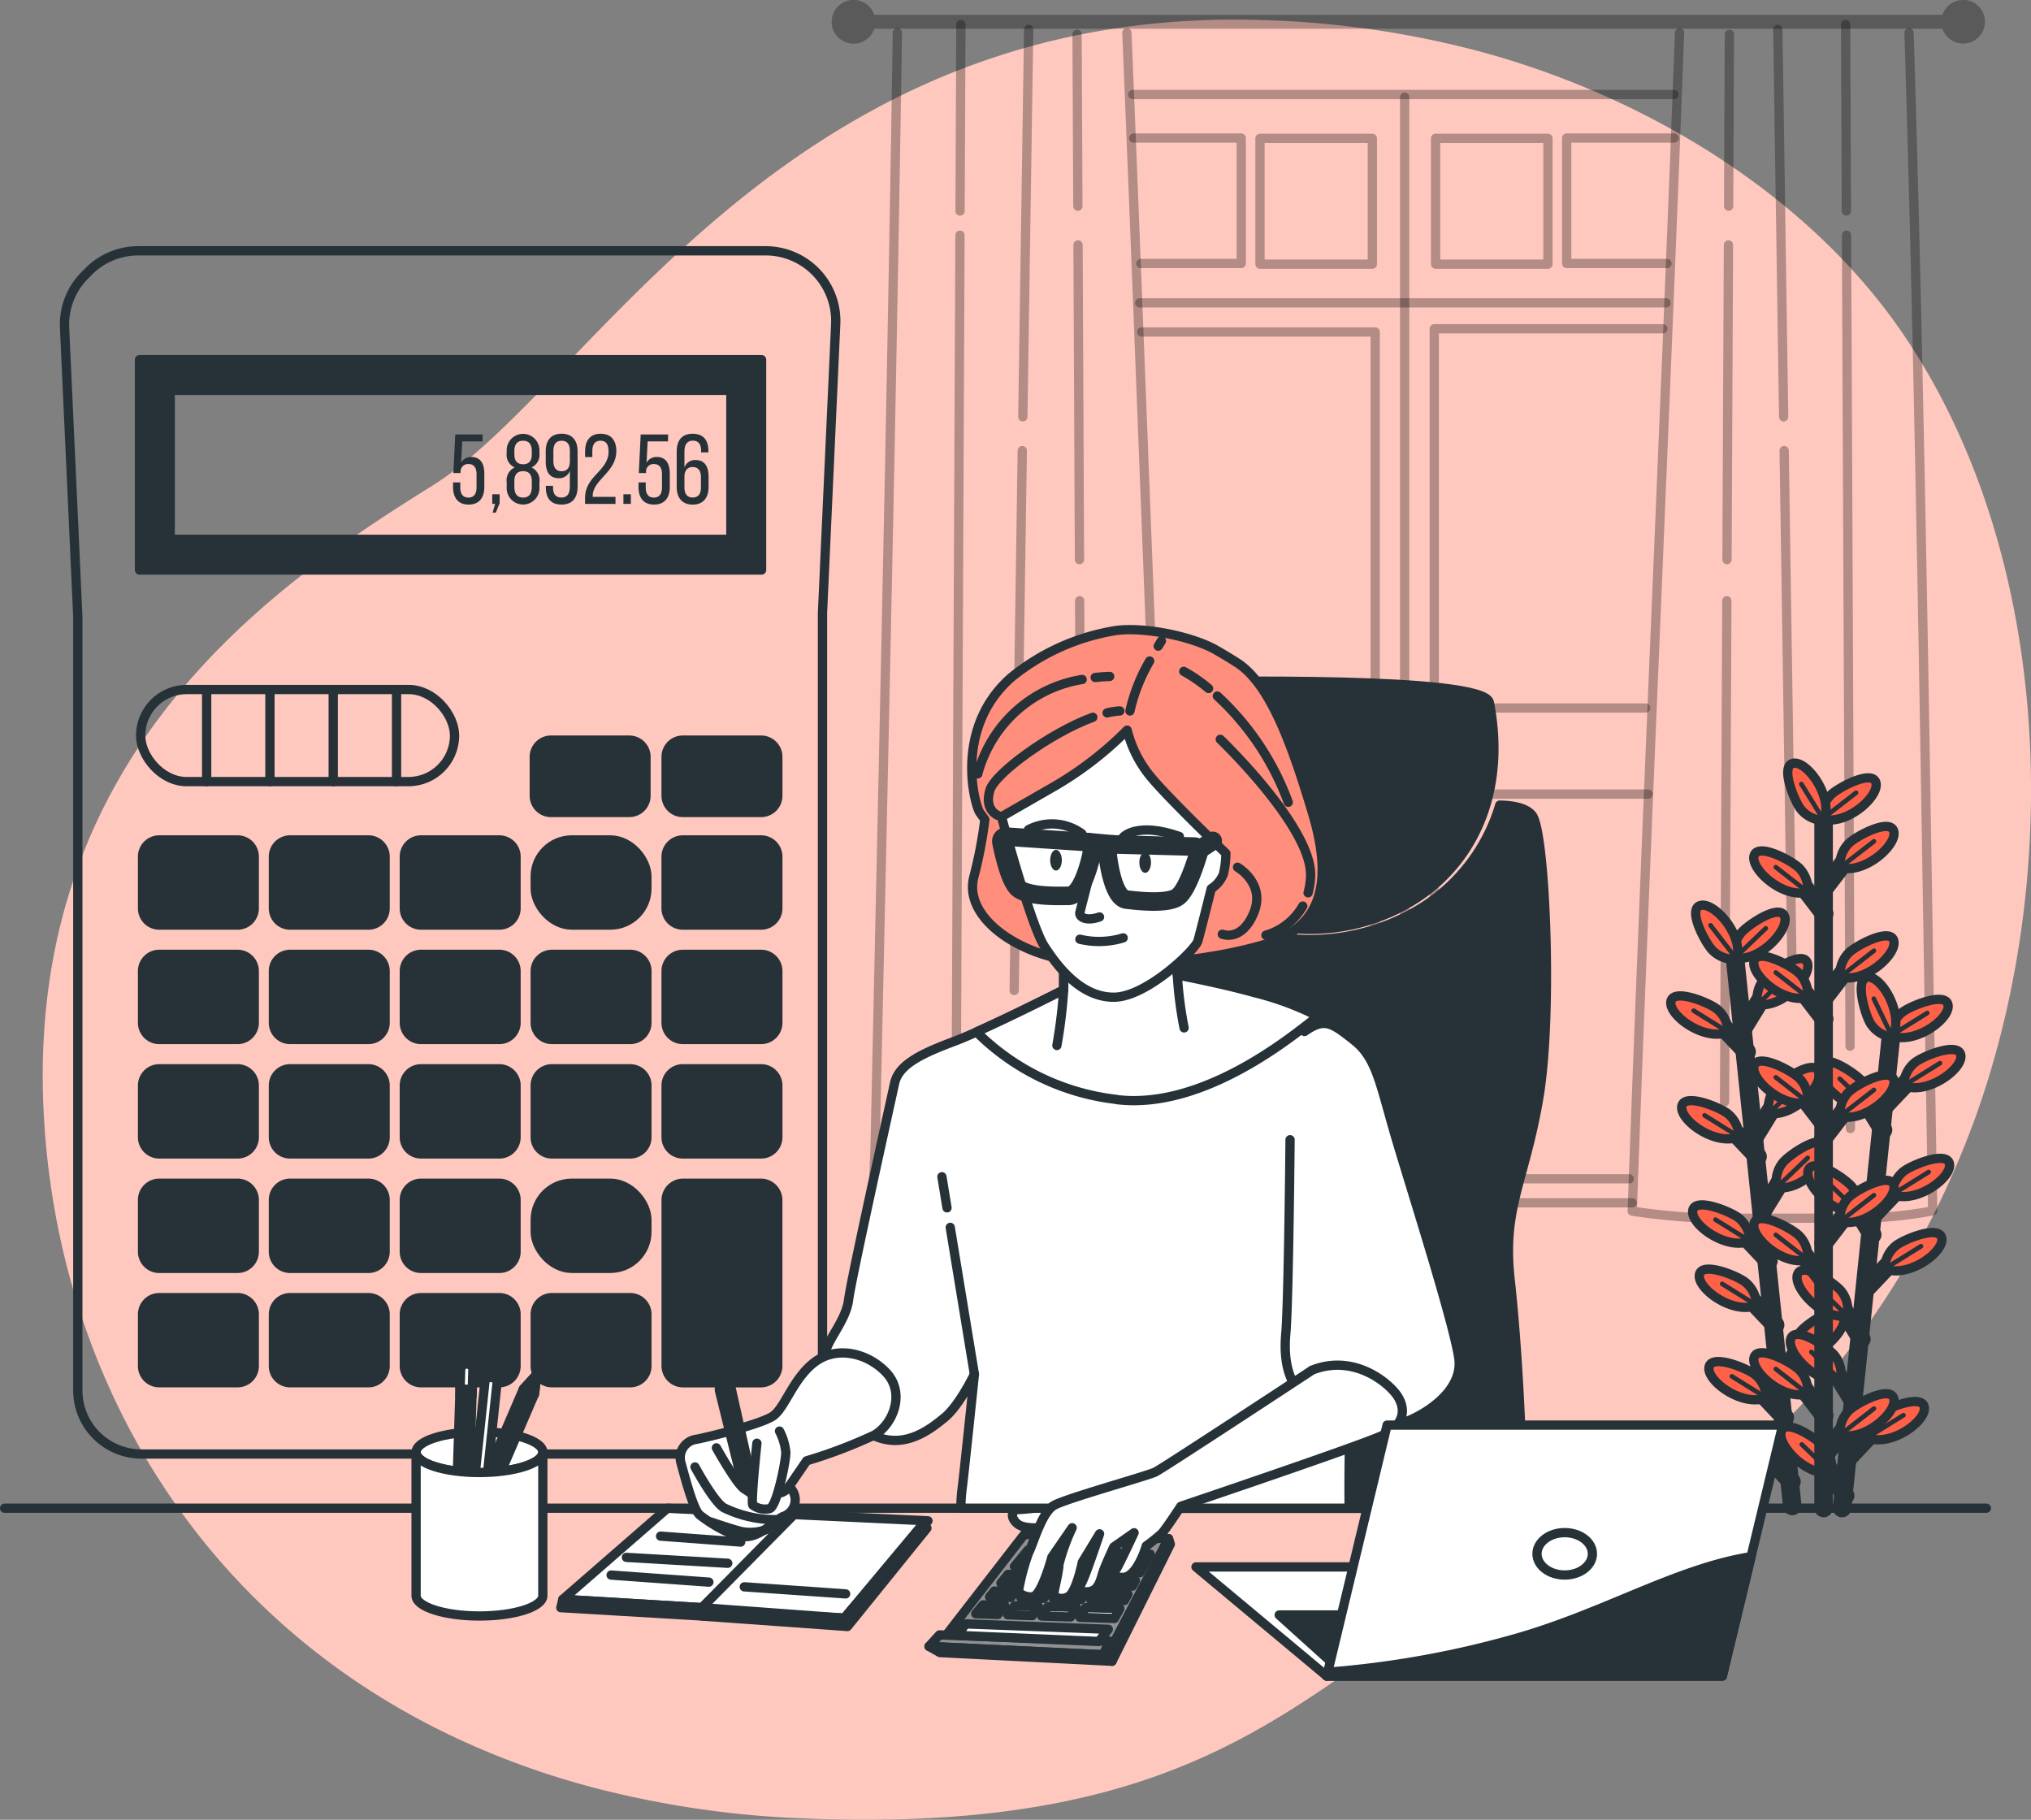 <svg xmlns="http://www.w3.org/2000/svg" width="218.895" height="196.104" viewBox="0 0 218.895 196.104">
  <rect x="0" y="0" width="218.895" height="196.104" fill="#808080" stroke="none"/>
  <g id="_5990697" data-name="5990697" transform="translate(0 -3.884)">
    <g id="Background_Simple" data-name="Background Simple" transform="translate(4.606 -0.002)">
      <g id="Grupo_1068781" data-name="Grupo 1068781">
        <path id="Trazado_815152" data-name="Trazado 815152" d="M217.517,119.061c-6.789,18.36-20.663,38.23-40.186,44.111-29.5,8.891-33.023,32.9-85.852,30.671a105.5,105.5,0,0,1-22.847-3.383,88.072,88.072,0,0,1-10.742-3.606c-30.867-12.62-46.966-40.4-48.3-69.461C7.825,79.167,34.242,60.948,51.412,50.279S89.278-1.72,141.231.054a102.32,102.32,0,0,1,23.485,3.465C182.2,8.3,199.969,18.861,210.3,34.3q1.163,1.744,2.225,3.556c13.819,23.672,14.257,56.175,5,81.2Z" transform="translate(-9.506 6.002)" fill="#ffc8bf"/>
      </g>
    </g>
    <g id="Window" transform="translate(89.648 3.884)">
      <g id="Grupo_1068786" data-name="Grupo 1068786">
        <path id="Trazado_815153" data-name="Trazado 815153" d="M317.955,8.52a2.348,2.348,0,0,0-2.22,1.6H200.608a2.357,2.357,0,1,0,0,1.5H315.735a2.352,2.352,0,1,0,2.22-3.109Z" transform="translate(-196.03 -8.52)" opacity="0.3"/>
        <g id="Grupo_1068782" data-name="Grupo 1068782" transform="translate(4.391 2.649)" opacity="0.3">
          <path id="Trazado_815154" data-name="Trazado 815154" d="M233.075,16.259c1.641,39.912,3.078,80.208,4.792,119.974l-.169,7.792s-7.377,0-11.262.388-9.9.388-14.175.388a12.628,12.628,0,0,1-6.6-1.555l.278-7.03c.862-39.748,1.792-80.048,2.4-119.965" transform="translate(-205.66 -15.375)" fill="none" stroke="#000" stroke-linecap="round" stroke-linejoin="round" stroke-width="1"/>
          <line id="Línea_3581" data-name="Línea 3581" x1="0.023" y2="4.701" transform="translate(9 114.261)" fill="none" stroke="#000" stroke-linecap="round" stroke-linejoin="round" stroke-width="1"/>
          <line id="Línea_3582" data-name="Línea 3582" x1="0.383" y2="87.393" transform="translate(9.041 22.696)" fill="none" stroke="#000" stroke-linecap="round" stroke-linejoin="round" stroke-width="1"/>
          <line id="Línea_3583" data-name="Línea 3583" x1="0.091" y2="20.088" transform="translate(9.433)" fill="none" stroke="#000" stroke-linecap="round" stroke-linejoin="round" stroke-width="1"/>
          <line id="Línea_3584" data-name="Línea 3584" x1="0.875" y2="58.181" transform="translate(15.265 45.908)" fill="none" stroke="#000" stroke-linecap="round" stroke-linejoin="round" stroke-width="1"/>
          <line id="Línea_3585" data-name="Línea 3585" x1="0.629" y2="41.75" transform="translate(16.199 0.52)" fill="none" stroke="#000" stroke-linecap="round" stroke-linejoin="round" stroke-width="1"/>
          <line id="Línea_3586" data-name="Línea 3586" x2="0.246" y2="54.005" transform="translate(22.322 62.089)" fill="none" stroke="#000" stroke-linecap="round" stroke-linejoin="round" stroke-width="1"/>
          <line id="Línea_3587" data-name="Línea 3587" x2="0.155" y2="33.917" transform="translate(22.149 23.74)" fill="none" stroke="#000" stroke-linecap="round" stroke-linejoin="round" stroke-width="1"/>
          <line id="Línea_3588" data-name="Línea 3588" x2="0.087" y2="18.525" transform="translate(22.044 1.044)" fill="none" stroke="#000" stroke-linecap="round" stroke-linejoin="round" stroke-width="1"/>
        </g>
        <g id="Grupo_1068783" data-name="Grupo 1068783" transform="translate(86.267 2.649)" opacity="0.3">
          <path id="Trazado_815155" data-name="Trazado 815155" d="M390.342,16.27c-1.578,42.26-3.588,84.945-5.1,126.982a70.733,70.733,0,0,0,8.257.761h16.491a47.443,47.443,0,0,0,7.637-.789c-.743-42.01-1.245-84.694-2.549-126.954" transform="translate(-385.24 -15.385)" fill="none" stroke="#000" stroke-linecap="round" stroke-linejoin="round" stroke-width="1"/>
          <line id="Línea_3589" data-name="Línea 3589" x2="0.018" y2="4.701" transform="translate(23.499 114.261)" fill="none" stroke="#000" stroke-linecap="round" stroke-linejoin="round" stroke-width="1"/>
          <line id="Línea_3590" data-name="Línea 3590" x2="0.383" y2="87.393" transform="translate(23.098 22.696)" fill="none" stroke="#000" stroke-linecap="round" stroke-linejoin="round" stroke-width="1"/>
          <line id="Línea_3591" data-name="Línea 3591" x2="0.087" y2="20.088" transform="translate(22.997)" fill="none" stroke="#000" stroke-linecap="round" stroke-linejoin="round" stroke-width="1"/>
          <line id="Línea_3592" data-name="Línea 3592" x2="0.88" y2="58.181" transform="translate(16.377 45.908)" fill="none" stroke="#000" stroke-linecap="round" stroke-linejoin="round" stroke-width="1"/>
          <line id="Línea_3593" data-name="Línea 3593" x2="0.629" y2="41.75" transform="translate(15.693 0.52)" fill="none" stroke="#000" stroke-linecap="round" stroke-linejoin="round" stroke-width="1"/>
          <line id="Línea_3594" data-name="Línea 3594" x1="0.246" y2="54.005" transform="translate(9.953 62.089)" fill="none" stroke="#000" stroke-linecap="round" stroke-linejoin="round" stroke-width="1"/>
          <line id="Línea_3595" data-name="Línea 3595" x1="0.155" y2="33.917" transform="translate(10.217 23.74)" fill="none" stroke="#000" stroke-linecap="round" stroke-linejoin="round" stroke-width="1"/>
          <line id="Línea_3596" data-name="Línea 3596" x1="0.082" y2="18.525" transform="translate(10.391 1.044)" fill="none" stroke="#000" stroke-linecap="round" stroke-linejoin="round" stroke-width="1"/>
        </g>
        <g id="Grupo_1068784" data-name="Grupo 1068784" transform="translate(32.54 14.877)" opacity="0.3">
          <path id="Trazado_815156" data-name="Trazado 815156" d="M267.4,41.15h11.59V54.668H268.175" transform="translate(-267.4 -41.15)" fill="none" stroke="#000" stroke-linecap="round" stroke-linejoin="round" stroke-width="1"/>
          <rect id="Rectángulo_374214" data-name="Rectángulo 374214" width="12.11" height="13.559" transform="translate(13.61 0.032)" fill="none" stroke="#000" stroke-linecap="round" stroke-linejoin="round" stroke-width="1"/>
        </g>
        <g id="Grupo_1068785" data-name="Grupo 1068785" transform="translate(65.075 14.877)" opacity="0.3">
          <path id="Trazado_815157" data-name="Trazado 815157" d="M381.34,41.15H369.75V54.668h10.815" transform="translate(-355.621 -41.15)" fill="none" stroke="#000" stroke-linecap="round" stroke-linejoin="round" stroke-width="1"/>
          <rect id="Rectángulo_374215" data-name="Rectángulo 374215" width="12.11" height="13.559" transform="translate(12.11 13.591) rotate(180)" fill="none" stroke="#000" stroke-linecap="round" stroke-linejoin="round" stroke-width="1"/>
        </g>
        <path id="Trazado_815158" data-name="Trazado 815158" d="M270.332,127.508h24.114V86.98H269.27" transform="translate(-235.878 -51.208)" fill="none" stroke="#000" stroke-linecap="round" stroke-linejoin="round" stroke-width="1" opacity="0.3"/>
        <path id="Trazado_815159" data-name="Trazado 815159" d="M363.083,86.23H338.44V127.1h22.787" transform="translate(-273.511 -50.8)" fill="none" stroke="#000" stroke-linecap="round" stroke-linejoin="round" stroke-width="1" opacity="0.3"/>
        <path id="Trazado_815160" data-name="Trazado 815160" d="M273.34,196.96h23.321V237.7H275.1" transform="translate(-238.092 -111.044)" fill="none" stroke="#000" stroke-linecap="round" stroke-linejoin="round" stroke-width="1" opacity="0.3"/>
        <path id="Trazado_815161" data-name="Trazado 815161" d="M361.492,196.21H338.44v41.458h21.018" transform="translate(-273.511 -110.636)" fill="none" stroke="#000" stroke-linecap="round" stroke-linejoin="round" stroke-width="1" opacity="0.3"/>
        <line id="Línea_3597" data-name="Línea 3597" x2="49.364" transform="translate(36.908 129.617)" fill="none" stroke="#000" stroke-linecap="round" stroke-linejoin="round" stroke-width="1" opacity="0.3"/>
        <line id="Línea_3598" data-name="Línea 3598" x2="58.318" transform="translate(32.444 10.186)" fill="none" stroke="#000" stroke-linecap="round" stroke-linejoin="round" stroke-width="1" opacity="0.3"/>
        <line id="Línea_3599" data-name="Línea 3599" y2="118.597" transform="translate(61.742 10.464)" fill="none" stroke="#000" stroke-linecap="round" stroke-linejoin="round" stroke-width="1" opacity="0.3"/>
        <line id="Línea_3600" data-name="Línea 3600" x2="56.732" transform="translate(33.183 32.64)" fill="none" stroke="#000" stroke-linecap="round" stroke-linejoin="round" stroke-width="1" opacity="0.3"/>
      </g>
    </g>
    <g id="Plant" transform="translate(180.073 86.124)">
      <g id="Grupo_1068821" data-name="Grupo 1068821">
        <g id="Grupo_1068798" data-name="Grupo 1068798" transform="translate(0 15.305)">
          <line id="Línea_3601" data-name="Línea 3601" x2="6.132" y2="58.724" transform="translate(6.958 6.019)" fill="none" stroke="#263238" stroke-linecap="round" stroke-linejoin="round" stroke-width="2"/>
          <g id="Grupo_1068797" data-name="Grupo 1068797">
            <g id="Grupo_1068787" data-name="Grupo 1068787" transform="translate(4.113 49.185)">
              <line id="Línea_3602" data-name="Línea 3602" x1="2.877" y1="3.041" transform="translate(5.294 2.983)" fill="none" stroke="#263238" stroke-linecap="round" stroke-linejoin="round" stroke-width="2"/>
              <path id="Trazado_815162" data-name="Trazado 815162" d="M409.548,334.242A3.255,3.255,0,0,0,408.4,331.8c-.739-.661-4.628-2.293-5-.926-.4,1.491,3.579,4.413,6.141,3.369Z" transform="translate(-403.378 -330.346)" fill="#ff6148" stroke="#263238" stroke-linecap="round" stroke-linejoin="round" stroke-width="1"/>
              <line id="Línea_3603" data-name="Línea 3603" x1="3.702" y1="2.307" transform="translate(2.467 1.588)" fill="none" stroke="#263238" stroke-linecap="round" stroke-linejoin="round" stroke-width="0.5"/>
            </g>
            <g id="Grupo_1068788" data-name="Grupo 1068788" transform="translate(4.833 56.102)">
              <line id="Línea_3604" data-name="Línea 3604" x1="2.877" y1="3.037" transform="translate(5.299 2.988)" fill="none" stroke="#263238" stroke-linecap="round" stroke-linejoin="round" stroke-width="2"/>
              <path id="Trazado_815163" data-name="Trazado 815163" d="M411.128,349.412a3.256,3.256,0,0,0-1.144-2.439c-.739-.661-4.628-2.293-5-.926-.4,1.491,3.579,4.413,6.141,3.369Z" transform="translate(-404.958 -345.516)" fill="#ff6148" stroke="#263238" stroke-linecap="round" stroke-linejoin="round" stroke-width="1"/>
              <line id="Línea_3605" data-name="Línea 3605" x1="3.702" y1="2.307" transform="translate(2.467 1.588)" fill="none" stroke="#263238" stroke-linecap="round" stroke-linejoin="round" stroke-width="0.5"/>
            </g>
            <g id="Grupo_1068789" data-name="Grupo 1068789" transform="translate(2.353 32.302)">
              <line id="Línea_3606" data-name="Línea 3606" x1="2.877" y1="3.041" transform="translate(5.294 2.983)" fill="none" stroke="#263238" stroke-linecap="round" stroke-linejoin="round" stroke-width="2"/>
              <path id="Trazado_815164" data-name="Trazado 815164" d="M405.688,297.212a3.255,3.255,0,0,0-1.144-2.439c-.739-.661-4.628-2.293-5-.926-.4,1.491,3.579,4.413,6.141,3.369Z" transform="translate(-399.518 -293.316)" fill="#ff6148" stroke="#263238" stroke-linecap="round" stroke-linejoin="round" stroke-width="1"/>
              <line id="Línea_3607" data-name="Línea 3607" x1="3.702" y1="2.307" transform="translate(2.467 1.588)" fill="none" stroke="#263238" stroke-linecap="round" stroke-linejoin="round" stroke-width="0.5"/>
            </g>
            <g id="Grupo_1068790" data-name="Grupo 1068790" transform="translate(3.073 39.223)">
              <line id="Línea_3608" data-name="Línea 3608" x1="2.877" y1="3.037" transform="translate(5.294 2.983)" fill="none" stroke="#263238" stroke-linecap="round" stroke-linejoin="round" stroke-width="2"/>
              <path id="Trazado_815165" data-name="Trazado 815165" d="M407.268,312.392a3.255,3.255,0,0,0-1.144-2.439c-.739-.661-4.628-2.293-5-.926-.4,1.491,3.579,4.413,6.141,3.369Z" transform="translate(-401.098 -308.496)" fill="#ff6148" stroke="#263238" stroke-linecap="round" stroke-linejoin="round" stroke-width="1"/>
              <line id="Línea_3609" data-name="Línea 3609" x1="3.702" y1="2.307" transform="translate(2.467 1.588)" fill="none" stroke="#263238" stroke-linecap="round" stroke-linejoin="round" stroke-width="0.5"/>
            </g>
            <g id="Grupo_1068791" data-name="Grupo 1068791" transform="translate(1.176 21.064)">
              <line id="Línea_3610" data-name="Línea 3610" x1="2.881" y1="3.041" transform="translate(5.294 2.983)" fill="none" stroke="#263238" stroke-linecap="round" stroke-linejoin="round" stroke-width="2"/>
              <path id="Trazado_815166" data-name="Trazado 815166" d="M403.108,272.562a3.255,3.255,0,0,0-1.144-2.439c-.739-.661-4.628-2.293-5-.926-.4,1.491,3.579,4.413,6.141,3.369Z" transform="translate(-396.938 -268.666)" fill="#ff6148" stroke="#263238" stroke-linecap="round" stroke-linejoin="round" stroke-width="1"/>
              <line id="Línea_3611" data-name="Línea 3611" x1="3.702" y1="2.307" transform="translate(2.467 1.588)" fill="none" stroke="#263238" stroke-linecap="round" stroke-linejoin="round" stroke-width="0.5"/>
            </g>
            <g id="Grupo_1068792" data-name="Grupo 1068792" transform="translate(0 9.779)">
              <line id="Línea_3612" data-name="Línea 3612" x1="2.877" y1="3.037" transform="translate(5.294 2.983)" fill="none" stroke="#263238" stroke-linecap="round" stroke-linejoin="round" stroke-width="2"/>
              <path id="Trazado_815167" data-name="Trazado 815167" d="M400.528,247.812a3.256,3.256,0,0,0-1.144-2.439c-.739-.661-4.628-2.293-5-.926-.4,1.491,3.579,4.413,6.141,3.369Z" transform="translate(-394.358 -243.916)" fill="#ff6148" stroke="#263238" stroke-linecap="round" stroke-linejoin="round" stroke-width="1"/>
              <line id="Línea_3613" data-name="Línea 3613" x1="3.702" y1="2.307" transform="translate(2.467 1.588)" fill="none" stroke="#263238" stroke-linecap="round" stroke-linejoin="round" stroke-width="0.5"/>
            </g>
            <g id="Grupo_1068793" data-name="Grupo 1068793" transform="translate(11.8 43.693)">
              <line id="Línea_3614" data-name="Línea 3614" y1="3.57" x2="2.188" transform="translate(0 3.852)" fill="none" stroke="#263238" stroke-linecap="round" stroke-linejoin="round" stroke-width="2"/>
              <path id="Trazado_815168" data-name="Trazado 815168" d="M423.5,323.224a3.254,3.254,0,0,1,.616-2.626c.588-.8,4.053-3.2,4.7-1.938C429.516,320.033,426.224,323.717,423.5,323.224Z" transform="translate(-421.98 -318.3)" fill="#ff6148" stroke="#263238" stroke-linecap="round" stroke-linejoin="round" stroke-width="1"/>
              <line id="Línea_3615" data-name="Línea 3615" y1="3.182" x2="3.333" transform="translate(1.523 1.742)" fill="none" stroke="#263238" stroke-linecap="round" stroke-linejoin="round" stroke-width="0.5"/>
            </g>
            <g id="Grupo_1068794" data-name="Grupo 1068794" transform="translate(9.904 25.488)">
              <line id="Línea_3616" data-name="Línea 3616" y1="3.57" x2="2.188" transform="translate(0 3.852)" fill="none" stroke="#263238" stroke-linecap="round" stroke-linejoin="round" stroke-width="2"/>
              <path id="Trazado_815169" data-name="Trazado 815169" d="M419.333,283.294a3.254,3.254,0,0,1,.615-2.626c.588-.8,4.053-3.2,4.7-1.938C425.346,280.1,422.054,283.787,419.333,283.294Z" transform="translate(-417.814 -278.37)" fill="#ff6148" stroke="#263238" stroke-linecap="round" stroke-linejoin="round" stroke-width="1"/>
              <line id="Línea_3617" data-name="Línea 3617" y1="3.182" x2="3.333" transform="translate(1.518 1.742)" fill="none" stroke="#263238" stroke-linecap="round" stroke-linejoin="round" stroke-width="0.5"/>
            </g>
            <g id="Grupo_1068795" data-name="Grupo 1068795" transform="translate(9.065 17.491)">
              <line id="Línea_3618" data-name="Línea 3618" y1="3.57" x2="2.188" transform="translate(0 3.848)" fill="none" stroke="#263238" stroke-linecap="round" stroke-linejoin="round" stroke-width="2"/>
              <path id="Trazado_815170" data-name="Trazado 815170" d="M417.5,265.754a3.254,3.254,0,0,1,.615-2.626c.588-.8,4.053-3.2,4.7-1.938C423.516,262.563,420.224,266.247,417.5,265.754Z" transform="translate(-415.98 -260.83)" fill="#ff6148" stroke="#263238" stroke-linecap="round" stroke-linejoin="round" stroke-width="1"/>
              <line id="Línea_3619" data-name="Línea 3619" y1="3.187" x2="3.333" transform="translate(1.523 1.737)" fill="none" stroke="#263238" stroke-linecap="round" stroke-linejoin="round" stroke-width="0.5"/>
            </g>
            <g id="Grupo_1068796" data-name="Grupo 1068796" transform="translate(2.681)">
              <line id="Línea_3620" data-name="Línea 3620" y1="3.57" x2="2.188" transform="translate(5.161 9.612)" fill="none" stroke="#263238" stroke-linecap="round" stroke-linejoin="round" stroke-width="2"/>
              <path id="Trazado_815171" data-name="Trazado 815171" d="M414.822,240.024a3.254,3.254,0,0,1,.616-2.626c.588-.8,4.053-3.2,4.7-1.938C420.836,236.833,417.544,240.517,414.822,240.024Z" transform="translate(-408.138 -229.341)" fill="#ff6148" stroke="#263238" stroke-linecap="round" stroke-linejoin="round" stroke-width="1"/>
              <line id="Línea_3621" data-name="Línea 3621" y1="3.187" x2="3.333" transform="translate(6.684 7.497)" fill="none" stroke="#263238" stroke-linecap="round" stroke-linejoin="round" stroke-width="0.5"/>
              <path id="Trazado_815172" data-name="Trazado 815172" d="M409.432,229.054a3.254,3.254,0,0,1,.616-2.626c.588-.8,4.053-3.2,4.7-1.938C415.446,225.863,412.154,229.547,409.432,229.054Z" transform="translate(-405.206 -223.372)" fill="#ff6148" stroke="#263238" stroke-linecap="round" stroke-linejoin="round" stroke-width="1"/>
              <line id="Línea_3622" data-name="Línea 3622" y1="3.187" x2="3.333" transform="translate(4.227 2.495)" fill="none" stroke="#263238" stroke-linecap="round" stroke-linejoin="round" stroke-width="0.5"/>
              <path id="Trazado_815173" data-name="Trazado 815173" d="M404.658,228.286a3.257,3.257,0,0,1-2.544-.889c-.734-.666-2.758-4.368-1.436-4.874C402.118,221.972,405.437,225.628,404.658,228.286Z" transform="translate(-400.24 -222.468)" fill="#ff6148" stroke="#263238" stroke-linecap="round" stroke-linejoin="round" stroke-width="1"/>
              <line id="Línea_3623" data-name="Línea 3623" x1="2.818" y1="3.647" transform="translate(1.601 2.171)" fill="none" stroke="#263238" stroke-linecap="round" stroke-linejoin="round" stroke-width="0.5"/>
            </g>
          </g>
        </g>
        <g id="Grupo_1068809" data-name="Grupo 1068809" transform="translate(11.856 23.066)">
          <line id="Línea_3624" data-name="Línea 3624" x1="5.248" y2="50.572" transform="translate(6.601 6.635)" fill="none" stroke="#263238" stroke-linecap="round" stroke-linejoin="round" stroke-width="2"/>
          <g id="Grupo_1068808" data-name="Grupo 1068808">
            <g id="Grupo_1068799" data-name="Grupo 1068799" transform="translate(0 48.451)">
              <line id="Línea_3625" data-name="Línea 3625" x1="2.193" y1="3.57" transform="translate(4.741 3.85)" fill="none" stroke="#263238" stroke-linecap="round" stroke-linejoin="round" stroke-width="2"/>
              <path id="Trazado_815174" data-name="Trazado 815174" d="M425.773,350.677a3.267,3.267,0,0,0-.62-2.626c-.588-.8-4.053-3.2-4.7-1.933C419.759,347.495,423.051,351.174,425.773,350.677Z" transform="translate(-420.362 -345.755)" fill="#ff6148" stroke="#263238" stroke-linecap="round" stroke-linejoin="round" stroke-width="1"/>
              <line id="Línea_3626" data-name="Línea 3626" x1="3.15" y1="3.018" transform="translate(2.26 1.903)" fill="none" stroke="#263238" stroke-linecap="round" stroke-linejoin="round" stroke-width="0.5"/>
            </g>
            <g id="Grupo_1068800" data-name="Grupo 1068800" transform="translate(1.751 31.567)">
              <line id="Línea_3627" data-name="Línea 3627" x1="2.193" y1="3.57" transform="translate(4.741 3.85)" fill="none" stroke="#263238" stroke-linecap="round" stroke-linejoin="round" stroke-width="2"/>
              <path id="Trazado_815175" data-name="Trazado 815175" d="M429.613,313.647a3.267,3.267,0,0,0-.62-2.626c-.588-.8-4.053-3.2-4.7-1.933C423.6,310.465,426.891,314.144,429.613,313.647Z" transform="translate(-424.202 -308.725)" fill="#ff6148" stroke="#263238" stroke-linecap="round" stroke-linejoin="round" stroke-width="1"/>
              <line id="Línea_3628" data-name="Línea 3628" x1="3.146" y1="3.018" transform="translate(2.265 1.903)" fill="none" stroke="#263238" stroke-linecap="round" stroke-linejoin="round" stroke-width="0.5"/>
            </g>
            <g id="Grupo_1068801" data-name="Grupo 1068801" transform="translate(1.03 38.488)">
              <line id="Línea_3629" data-name="Línea 3629" x1="2.188" y1="3.565" transform="translate(4.745 3.85)" fill="none" stroke="#263238" stroke-linecap="round" stroke-linejoin="round" stroke-width="2"/>
              <path id="Trazado_815176" data-name="Trazado 815176" d="M428.033,328.827a3.267,3.267,0,0,0-.62-2.626c-.588-.8-4.053-3.2-4.7-1.933C422.019,325.645,425.311,329.324,428.033,328.827Z" transform="translate(-422.622 -323.905)" fill="#ff6148" stroke="#263238" stroke-linecap="round" stroke-linejoin="round" stroke-width="1"/>
              <line id="Línea_3630" data-name="Línea 3630" x1="3.146" y1="3.023" transform="translate(2.265 1.899)" fill="none" stroke="#263238" stroke-linecap="round" stroke-linejoin="round" stroke-width="0.5"/>
            </g>
            <g id="Grupo_1068802" data-name="Grupo 1068802" transform="translate(2.918 20.329)">
              <line id="Línea_3631" data-name="Línea 3631" x1="2.193" y1="3.57" transform="translate(4.741 3.85)" fill="none" stroke="#263238" stroke-linecap="round" stroke-linejoin="round" stroke-width="2"/>
              <path id="Trazado_815177" data-name="Trazado 815177" d="M432.173,289a3.267,3.267,0,0,0-.62-2.626c-.588-.8-4.053-3.2-4.7-1.933-.7,1.377,2.594,5.056,5.316,4.559Z" transform="translate(-426.762 -284.075)" fill="#ff6148" stroke="#263238" stroke-linecap="round" stroke-linejoin="round" stroke-width="1"/>
              <line id="Línea_3632" data-name="Línea 3632" x1="3.15" y1="3.018" transform="translate(2.26 1.903)" fill="none" stroke="#263238" stroke-linecap="round" stroke-linejoin="round" stroke-width="0.5"/>
            </g>
            <g id="Grupo_1068803" data-name="Grupo 1068803" transform="translate(4.09 9.04)">
              <line id="Línea_3633" data-name="Línea 3633" x1="2.188" y1="3.57" transform="translate(4.741 3.85)" fill="none" stroke="#263238" stroke-linecap="round" stroke-linejoin="round" stroke-width="2"/>
              <path id="Trazado_815178" data-name="Trazado 815178" d="M434.743,264.237a3.267,3.267,0,0,0-.62-2.626c-.588-.8-4.053-3.2-4.7-1.933C428.729,261.055,432.021,264.734,434.743,264.237Z" transform="translate(-429.332 -259.315)" fill="#ff6148" stroke="#263238" stroke-linecap="round" stroke-linejoin="round" stroke-width="1"/>
              <line id="Línea_3634" data-name="Línea 3634" x1="3.15" y1="3.018" transform="translate(2.26 1.903)" fill="none" stroke="#263238" stroke-linecap="round" stroke-linejoin="round" stroke-width="0.5"/>
            </g>
            <g id="Grupo_1068804" data-name="Grupo 1068804" transform="translate(7.303 45.73)">
              <line id="Línea_3635" data-name="Línea 3635" y1="3.041" x2="2.872" transform="translate(0 2.992)" fill="none" stroke="#263238" stroke-linecap="round" stroke-linejoin="round" stroke-width="2"/>
              <path id="Trazado_815179" data-name="Trazado 815179" d="M440.769,343.692a3.268,3.268,0,0,1,1.144-2.444c.739-.661,4.623-2.3,5-.93.4,1.491-3.574,4.418-6.137,3.369Z" transform="translate(-438.767 -339.788)" fill="#ff6148" stroke="#263238" stroke-linecap="round" stroke-linejoin="round" stroke-width="1"/>
              <line id="Línea_3636" data-name="Línea 3636" y1="2.43" x2="3.916" transform="translate(2.002 1.473)" fill="none" stroke="#263238" stroke-linecap="round" stroke-linejoin="round" stroke-width="0.5"/>
            </g>
            <g id="Grupo_1068805" data-name="Grupo 1068805" transform="translate(9.191 27.525)">
              <line id="Línea_3637" data-name="Línea 3637" y1="3.041" x2="2.877" transform="translate(0 2.992)" fill="none" stroke="#263238" stroke-linecap="round" stroke-linejoin="round" stroke-width="2"/>
              <path id="Trazado_815180" data-name="Trazado 815180" d="M444.909,303.762a3.268,3.268,0,0,1,1.144-2.444c.739-.661,4.623-2.3,5-.93.4,1.491-3.575,4.418-6.137,3.369Z" transform="translate(-442.907 -299.858)" fill="#ff6148" stroke="#263238" stroke-linecap="round" stroke-linejoin="round" stroke-width="1"/>
              <line id="Línea_3638" data-name="Línea 3638" y1="2.435" x2="3.916" transform="translate(2.002 1.469)" fill="none" stroke="#263238" stroke-linecap="round" stroke-linejoin="round" stroke-width="0.5"/>
            </g>
            <g id="Grupo_1068806" data-name="Grupo 1068806" transform="translate(10.02 19.523)">
              <line id="Línea_3639" data-name="Línea 3639" y1="3.041" x2="2.877" transform="translate(0 2.992)" fill="none" stroke="#263238" stroke-linecap="round" stroke-linejoin="round" stroke-width="2"/>
              <path id="Trazado_815181" data-name="Trazado 815181" d="M446.729,286.212a3.268,3.268,0,0,1,1.144-2.444c.739-.661,4.623-2.3,5-.93.4,1.491-3.574,4.418-6.137,3.369Z" transform="translate(-444.727 -282.308)" fill="#ff6148" stroke="#263238" stroke-linecap="round" stroke-linejoin="round" stroke-width="1"/>
              <line id="Línea_3640" data-name="Línea 3640" y1="2.43" x2="3.916" transform="translate(2.002 1.473)" fill="none" stroke="#263238" stroke-linecap="round" stroke-linejoin="round" stroke-width="0.5"/>
            </g>
            <g id="Grupo_1068807" data-name="Grupo 1068807" transform="translate(8.671)">
              <line id="Línea_3641" data-name="Línea 3641" y1="3.041" x2="2.877" transform="translate(2.566 10.784)" fill="none" stroke="#263238" stroke-linecap="round" stroke-linejoin="round" stroke-width="2"/>
              <path id="Trazado_815182" data-name="Trazado 815182" d="M449.4,260.482a3.268,3.268,0,0,1,1.144-2.444c.739-.661,4.623-2.3,5-.93.4,1.491-3.575,4.418-6.137,3.369Z" transform="translate(-444.831 -248.786)" fill="#ff6148" stroke="#263238" stroke-linecap="round" stroke-linejoin="round" stroke-width="1"/>
              <line id="Línea_3642" data-name="Línea 3642" y1="2.43" x2="3.916" transform="translate(4.568 9.265)" fill="none" stroke="#263238" stroke-linecap="round" stroke-linejoin="round" stroke-width="0.5"/>
              <path id="Trazado_815183" data-name="Trazado 815183" d="M446.389,248.632a3.268,3.268,0,0,1,1.144-2.444c.739-.661,4.623-2.3,5-.93.4,1.491-3.575,4.418-6.137,3.369Z" transform="translate(-443.193 -242.339)" fill="#ff6148" stroke="#263238" stroke-linecap="round" stroke-linejoin="round" stroke-width="1"/>
              <line id="Línea_3643" data-name="Línea 3643" y1="2.43" x2="3.916" transform="translate(3.196 3.862)" fill="none" stroke="#263238" stroke-linecap="round" stroke-linejoin="round" stroke-width="0.5"/>
              <path id="Trazado_815184" data-name="Trazado 815184" d="M442.736,245.959a3.259,3.259,0,0,1-2.307-1.4c-.579-.8-1.8-4.842-.4-5.065C441.551,239.257,444.045,243.515,442.736,245.959Z" transform="translate(-439.381 -239.488)" fill="#ff6148" stroke="#263238" stroke-linecap="round" stroke-linejoin="round" stroke-width="1"/>
              <line id="Línea_3644" data-name="Línea 3644" x1="2.006" y1="4.154" transform="translate(1.349 2.317)" fill="none" stroke="#263238" stroke-linecap="round" stroke-linejoin="round" stroke-width="0.5"/>
            </g>
          </g>
        </g>
        <line id="Línea_3645" data-name="Línea 3645" y2="75.343" transform="translate(16.469 4.929)" fill="none" stroke="#263238" stroke-linecap="round" stroke-linejoin="round" stroke-width="2"/>
        <g id="Grupo_1068820" data-name="Grupo 1068820" transform="translate(8.945)">
          <g id="Grupo_1068810" data-name="Grupo 1068810" transform="translate(0 63.54)">
            <line id="Línea_3646" data-name="Línea 3646" x1="2.549" y1="3.319" transform="translate(5.039 3.433)" fill="none" stroke="#263238" stroke-linecap="round" stroke-linejoin="round" stroke-width="2"/>
            <path id="Trazado_815185" data-name="Trazado 815185" d="M419.792,332.688a3.258,3.258,0,0,0-.885-2.549c-.666-.734-4.363-2.763-4.874-1.441-.552,1.441,3.1,4.76,5.758,3.985Z" transform="translate(-413.978 -328.261)" fill="#ff6148" stroke="#263238" stroke-linecap="round" stroke-linejoin="round" stroke-width="1"/>
            <line id="Línea_3647" data-name="Línea 3647" x1="3.442" y1="2.676" transform="translate(2.372 1.75)" fill="none" stroke="#263238" stroke-linecap="round" stroke-linejoin="round" stroke-width="0.5"/>
          </g>
          <g id="Grupo_1068811" data-name="Grupo 1068811" transform="translate(0 49.082)">
            <line id="Línea_3648" data-name="Línea 3648" x1="2.549" y1="3.319" transform="translate(5.039 3.433)" fill="none" stroke="#263238" stroke-linecap="round" stroke-linejoin="round" stroke-width="2"/>
            <path id="Trazado_815186" data-name="Trazado 815186" d="M419.792,300.978a3.258,3.258,0,0,0-.885-2.549c-.666-.734-4.363-2.763-4.874-1.441-.552,1.441,3.1,4.76,5.758,3.985Z" transform="translate(-413.978 -296.551)" fill="#ff6148" stroke="#263238" stroke-linecap="round" stroke-linejoin="round" stroke-width="1"/>
            <line id="Línea_3649" data-name="Línea 3649" x1="3.442" y1="2.676" transform="translate(2.372 1.75)" fill="none" stroke="#263238" stroke-linecap="round" stroke-linejoin="round" stroke-width="0.5"/>
          </g>
          <g id="Grupo_1068812" data-name="Grupo 1068812" transform="translate(0 32.108)">
            <line id="Línea_3650" data-name="Línea 3650" x1="2.549" y1="3.319" transform="translate(5.039 3.433)" fill="none" stroke="#263238" stroke-linecap="round" stroke-linejoin="round" stroke-width="2"/>
            <path id="Trazado_815187" data-name="Trazado 815187" d="M419.792,263.748a3.258,3.258,0,0,0-.885-2.549c-.666-.734-4.363-2.763-4.874-1.441-.552,1.441,3.1,4.76,5.758,3.985Z" transform="translate(-413.978 -259.321)" fill="#ff6148" stroke="#263238" stroke-linecap="round" stroke-linejoin="round" stroke-width="1"/>
            <line id="Línea_3651" data-name="Línea 3651" x1="3.442" y1="2.676" transform="translate(2.372 1.75)" fill="none" stroke="#263238" stroke-linecap="round" stroke-linejoin="round" stroke-width="0.5"/>
          </g>
          <g id="Grupo_1068813" data-name="Grupo 1068813" transform="translate(0 20.81)">
            <line id="Línea_3652" data-name="Línea 3652" x1="2.549" y1="3.324" transform="translate(5.039 3.428)" fill="none" stroke="#263238" stroke-linecap="round" stroke-linejoin="round" stroke-width="2"/>
            <path id="Trazado_815188" data-name="Trazado 815188" d="M419.792,238.968a3.258,3.258,0,0,0-.885-2.549c-.666-.734-4.363-2.763-4.874-1.441-.552,1.441,3.1,4.76,5.758,3.985Z" transform="translate(-413.978 -234.541)" fill="#ff6148" stroke="#263238" stroke-linecap="round" stroke-linejoin="round" stroke-width="1"/>
            <line id="Línea_3653" data-name="Línea 3653" x1="3.442" y1="2.676" transform="translate(2.372 1.75)" fill="none" stroke="#263238" stroke-linecap="round" stroke-linejoin="round" stroke-width="0.5"/>
          </g>
          <g id="Grupo_1068814" data-name="Grupo 1068814" transform="translate(0 9.462)">
            <line id="Línea_3654" data-name="Línea 3654" x1="2.549" y1="3.324" transform="translate(5.039 3.428)" fill="none" stroke="#263238" stroke-linecap="round" stroke-linejoin="round" stroke-width="2"/>
            <path id="Trazado_815189" data-name="Trazado 815189" d="M419.792,214.078a3.258,3.258,0,0,0-.885-2.549c-.666-.734-4.363-2.763-4.874-1.441-.552,1.441,3.1,4.76,5.758,3.985Z" transform="translate(-413.978 -209.651)" fill="#ff6148" stroke="#263238" stroke-linecap="round" stroke-linejoin="round" stroke-width="1"/>
            <line id="Línea_3655" data-name="Línea 3655" x1="3.442" y1="2.676" transform="translate(2.372 1.75)" fill="none" stroke="#263238" stroke-linecap="round" stroke-linejoin="round" stroke-width="0.5"/>
          </g>
          <g id="Grupo_1068815" data-name="Grupo 1068815" transform="translate(7.529 67.953)">
            <line id="Línea_3656" data-name="Línea 3656" y1="3.319" x2="2.549" transform="translate(0 3.433)" fill="none" stroke="#263238" stroke-linecap="round" stroke-linejoin="round" stroke-width="2"/>
            <path id="Trazado_815190" data-name="Trazado 815190" d="M434.358,342.368a3.258,3.258,0,0,1,.884-2.549c.666-.734,4.363-2.763,4.874-1.441.552,1.441-3.1,4.76-5.758,3.985Z" transform="translate(-432.584 -337.941)" fill="#ff6148" stroke="#263238" stroke-linecap="round" stroke-linejoin="round" stroke-width="1"/>
            <line id="Línea_3657" data-name="Línea 3657" y1="2.822" x2="3.647" transform="translate(1.774 1.604)" fill="none" stroke="#263238" stroke-linecap="round" stroke-linejoin="round" stroke-width="0.5"/>
          </g>
          <g id="Grupo_1068816" data-name="Grupo 1068816" transform="translate(7.529 44.961)">
            <line id="Línea_3658" data-name="Línea 3658" y1="3.319" x2="2.549" transform="translate(0 3.433)" fill="none" stroke="#263238" stroke-linecap="round" stroke-linejoin="round" stroke-width="2"/>
            <path id="Trazado_815191" data-name="Trazado 815191" d="M434.358,291.938a3.258,3.258,0,0,1,.884-2.549c.666-.734,4.363-2.763,4.874-1.441.552,1.441-3.1,4.76-5.758,3.985Z" transform="translate(-432.584 -287.511)" fill="#ff6148" stroke="#263238" stroke-linecap="round" stroke-linejoin="round" stroke-width="1"/>
            <line id="Línea_3659" data-name="Línea 3659" y1="2.822" x2="3.647" transform="translate(1.774 1.604)" fill="none" stroke="#263238" stroke-linecap="round" stroke-linejoin="round" stroke-width="0.5"/>
          </g>
          <g id="Grupo_1068817" data-name="Grupo 1068817" transform="translate(7.529 33.612)">
            <line id="Línea_3660" data-name="Línea 3660" y1="3.319" x2="2.549" transform="translate(0 3.433)" fill="none" stroke="#263238" stroke-linecap="round" stroke-linejoin="round" stroke-width="2"/>
            <path id="Trazado_815192" data-name="Trazado 815192" d="M434.358,267.048a3.258,3.258,0,0,1,.884-2.549c.666-.734,4.363-2.763,4.874-1.441.552,1.441-3.1,4.76-5.758,3.985Z" transform="translate(-432.584 -262.621)" fill="#ff6148" stroke="#263238" stroke-linecap="round" stroke-linejoin="round" stroke-width="1"/>
            <line id="Línea_3661" data-name="Línea 3661" y1="2.822" x2="3.647" transform="translate(1.774 1.604)" fill="none" stroke="#263238" stroke-linecap="round" stroke-linejoin="round" stroke-width="0.5"/>
          </g>
          <g id="Grupo_1068818" data-name="Grupo 1068818" transform="translate(7.529 18.612)">
            <line id="Línea_3662" data-name="Línea 3662" y1="3.319" x2="2.549" transform="translate(0 3.433)" fill="none" stroke="#263238" stroke-linecap="round" stroke-linejoin="round" stroke-width="2"/>
            <path id="Trazado_815193" data-name="Trazado 815193" d="M434.358,234.148a3.258,3.258,0,0,1,.884-2.549c.666-.734,4.363-2.763,4.874-1.441.552,1.441-3.1,4.76-5.758,3.985Z" transform="translate(-432.584 -229.721)" fill="#ff6148" stroke="#263238" stroke-linecap="round" stroke-linejoin="round" stroke-width="1"/>
            <line id="Línea_3663" data-name="Línea 3663" y1="2.822" x2="3.647" transform="translate(1.774 1.604)" fill="none" stroke="#263238" stroke-linecap="round" stroke-linejoin="round" stroke-width="0.5"/>
          </g>
          <g id="Grupo_1068819" data-name="Grupo 1068819" transform="translate(3.664)">
            <line id="Línea_3664" data-name="Línea 3664" y1="3.324" x2="2.549" transform="translate(3.864 10.25)" fill="none" stroke="#263238" stroke-linecap="round" stroke-linejoin="round" stroke-width="2"/>
            <path id="Trazado_815194" data-name="Trazado 815194" d="M434.358,208.288a3.258,3.258,0,0,1,.884-2.549c.666-.734,4.363-2.763,4.874-1.441.552,1.441-3.1,4.76-5.758,3.985Z" transform="translate(-428.72 -197.039)" fill="#ff6148" stroke="#263238" stroke-linecap="round" stroke-linejoin="round" stroke-width="1"/>
            <line id="Línea_3665" data-name="Línea 3665" y1="2.822" x2="3.647" transform="translate(5.638 8.426)" fill="none" stroke="#263238" stroke-linecap="round" stroke-linejoin="round" stroke-width="0.5"/>
            <path id="Trazado_815195" data-name="Trazado 815195" d="M430.138,196.808a3.258,3.258,0,0,1,.885-2.549c.666-.734,4.363-2.763,4.874-1.441.552,1.441-3.1,4.76-5.758,3.985Z" transform="translate(-426.424 -190.793)" fill="#ff6148" stroke="#263238" stroke-linecap="round" stroke-linejoin="round" stroke-width="1"/>
            <line id="Línea_3666" data-name="Línea 3666" y1="2.822" x2="3.647" transform="translate(3.714 3.192)" fill="none" stroke="#263238" stroke-linecap="round" stroke-linejoin="round" stroke-width="0.5"/>
            <path id="Trazado_815196" data-name="Trazado 815196" d="M425.906,195.072a3.25,3.25,0,0,1-2.439-1.149c-.661-.739-2.289-4.628-.921-5C424.037,188.525,426.955,192.51,425.906,195.072Z" transform="translate(-422.015 -188.898)" fill="#ff6148" stroke="#263238" stroke-linecap="round" stroke-linejoin="round" stroke-width="1"/>
            <line id="Línea_3667" data-name="Línea 3667" x1="2.426" y1="3.921" transform="translate(1.466 2.253)" fill="none" stroke="#263238" stroke-linecap="round" stroke-linejoin="round" stroke-width="0.5"/>
          </g>
        </g>
      </g>
    </g>
    <g id="Table" transform="translate(0.5 166.414)">
      <line id="Línea_3668" data-name="Línea 3668" x2="213.581" transform="translate(0)" fill="none" stroke="#263238" stroke-linecap="round" stroke-linejoin="round" stroke-width="1"/>
    </g>
    <g id="Calculator_1" data-name="Calculator 1" transform="translate(6.953 30.911)">
      <g id="Grupo_1068826" data-name="Grupo 1068826">
        <g id="Grupo_1068824" data-name="Grupo 1068824">
          <path id="Trazado_815197" data-name="Trazado 815197" d="M90.213,67.8H22.6a7.537,7.537,0,0,0-5.562,2.448,7.518,7.518,0,0,0-2.38,5.845l1.427,31.117v83.4a6.853,6.853,0,0,0,6.853,6.853H89.1a7.573,7.573,0,0,0,7.245-7.245v-83.4L97.768,75.7a7.558,7.558,0,0,0-7.55-7.9Z" transform="translate(-14.652 -67.8)" fill="none" stroke="#263238" stroke-linecap="round" stroke-linejoin="round" stroke-width="1"/>
          <path id="Trazado_815198" data-name="Trazado 815198" d="M32.38,93.53V116.2H99.425V93.53Zm63.735,19.363H35.69V96.836H96.115Z" transform="translate(-24.297 -81.799)" fill="#263238" stroke="#263238" stroke-linecap="round" stroke-linejoin="round" stroke-width="1"/>
          <g id="Grupo_1068822" data-name="Grupo 1068822" transform="translate(8.206 47.276)">
            <rect id="Rectángulo_374216" data-name="Rectángulo 374216" width="33.83" height="9.926" rx="4.963" fill="none" stroke="#263238" stroke-linecap="round" stroke-linejoin="round" stroke-width="1"/>
            <line id="Línea_3669" data-name="Línea 3669" y2="9.807" transform="translate(7.113 0.123)" fill="none" stroke="#263238" stroke-linecap="round" stroke-linejoin="round" stroke-width="1"/>
            <line id="Línea_3670" data-name="Línea 3670" y2="9.807" transform="translate(13.933 0.123)" fill="none" stroke="#263238" stroke-linecap="round" stroke-linejoin="round" stroke-width="1"/>
            <line id="Línea_3671" data-name="Línea 3671" y2="9.807" transform="translate(20.754 0.123)" fill="none" stroke="#263238" stroke-linecap="round" stroke-linejoin="round" stroke-width="1"/>
            <line id="Línea_3672" data-name="Línea 3672" y2="9.807" transform="translate(27.579 0.123)" fill="none" stroke="#263238" stroke-linecap="round" stroke-linejoin="round" stroke-width="1"/>
          </g>
          <g id="Grupo_1068823" data-name="Grupo 1068823" transform="translate(8.411 52.733)">
            <path id="Trazado_815199" data-name="Trazado 815199" d="M127.506,183.46h8.439a1.8,1.8,0,0,1,1.8,1.8v4.195a1.8,1.8,0,0,1-1.8,1.8h-8.439a1.8,1.8,0,0,1-1.8-1.8v-4.195A1.8,1.8,0,0,1,127.506,183.46Z" transform="translate(-83.486 -183.46)" fill="#263238" stroke="#263238" stroke-linecap="round" stroke-linejoin="round" stroke-width="1"/>
            <path id="Trazado_815200" data-name="Trazado 815200" d="M34.9,207.05h8.439a1.8,1.8,0,0,1,1.8,1.8v5.576a1.8,1.8,0,0,1-1.8,1.8H34.9a1.8,1.8,0,0,1-1.8-1.8v-5.576A1.8,1.8,0,0,1,34.9,207.05Z" transform="translate(-33.1 -196.295)" fill="#263238" stroke="#263238" stroke-linecap="round" stroke-linejoin="round" stroke-width="1"/>
            <path id="Trazado_815201" data-name="Trazado 815201" d="M65.836,207.05h8.439a1.8,1.8,0,0,1,1.8,1.8v5.576a1.8,1.8,0,0,1-1.8,1.8H65.836a1.8,1.8,0,0,1-1.8-1.8v-5.576A1.8,1.8,0,0,1,65.836,207.05Z" transform="translate(-49.933 -196.295)" fill="#263238" stroke="#263238" stroke-linecap="round" stroke-linejoin="round" stroke-width="1"/>
            <path id="Trazado_815202" data-name="Trazado 815202" d="M96.786,207.05h8.439a1.8,1.8,0,0,1,1.8,1.8v5.576a1.8,1.8,0,0,1-1.8,1.8H96.786a1.8,1.8,0,0,1-1.8-1.8v-5.576A1.8,1.8,0,0,1,96.786,207.05Z" transform="translate(-66.772 -196.295)" fill="#263238" stroke="#263238" stroke-linecap="round" stroke-linejoin="round" stroke-width="1"/>
            <rect id="Rectángulo_374217" data-name="Rectángulo 374217" width="12.037" height="9.173" rx="3.94" transform="translate(42.32 10.755)" fill="#263238" stroke="#263238" stroke-linecap="round" stroke-linejoin="round" stroke-width="1"/>
            <path id="Trazado_815203" data-name="Trazado 815203" d="M158.666,207.05h8.439a1.8,1.8,0,0,1,1.8,1.8v5.576a1.8,1.8,0,0,1-1.8,1.8h-8.439a1.8,1.8,0,0,1-1.8-1.8v-5.576A1.8,1.8,0,0,1,158.666,207.05Z" transform="translate(-100.439 -196.295)" fill="#263238" stroke="#263238" stroke-linecap="round" stroke-linejoin="round" stroke-width="1"/>
            <path id="Trazado_815204" data-name="Trazado 815204" d="M34.9,234.09h8.439a1.8,1.8,0,0,1,1.8,1.8v5.576a1.8,1.8,0,0,1-1.8,1.8H34.9a1.8,1.8,0,0,1-1.8-1.8v-5.576A1.8,1.8,0,0,1,34.9,234.09Z" transform="translate(-33.1 -211.006)" fill="#263238" stroke="#263238" stroke-linecap="round" stroke-linejoin="round" stroke-width="1"/>
            <path id="Trazado_815205" data-name="Trazado 815205" d="M65.836,234.09h8.439a1.8,1.8,0,0,1,1.8,1.8v5.576a1.8,1.8,0,0,1-1.8,1.8H65.836a1.8,1.8,0,0,1-1.8-1.8v-5.576A1.8,1.8,0,0,1,65.836,234.09Z" transform="translate(-49.933 -211.006)" fill="#263238" stroke="#263238" stroke-linecap="round" stroke-linejoin="round" stroke-width="1"/>
            <path id="Trazado_815206" data-name="Trazado 815206" d="M96.786,234.09h8.439a1.8,1.8,0,0,1,1.8,1.8v5.576a1.8,1.8,0,0,1-1.8,1.8H96.786a1.8,1.8,0,0,1-1.8-1.8v-5.576A1.8,1.8,0,0,1,96.786,234.09Z" transform="translate(-66.772 -211.006)" fill="#263238" stroke="#263238" stroke-linecap="round" stroke-linejoin="round" stroke-width="1"/>
            <path id="Trazado_815207" data-name="Trazado 815207" d="M127.726,234.09h8.439a1.8,1.8,0,0,1,1.8,1.8v5.576a1.8,1.8,0,0,1-1.8,1.8h-8.439a1.8,1.8,0,0,1-1.8-1.8v-5.576A1.8,1.8,0,0,1,127.726,234.09Z" transform="translate(-83.606 -211.006)" fill="#263238" stroke="#263238" stroke-linecap="round" stroke-linejoin="round" stroke-width="1"/>
            <path id="Trazado_815208" data-name="Trazado 815208" d="M158.666,234.09h8.439a1.8,1.8,0,0,1,1.8,1.8v5.576a1.8,1.8,0,0,1-1.8,1.8h-8.439a1.8,1.8,0,0,1-1.8-1.8v-5.576A1.8,1.8,0,0,1,158.666,234.09Z" transform="translate(-100.439 -211.006)" fill="#263238" stroke="#263238" stroke-linecap="round" stroke-linejoin="round" stroke-width="1"/>
            <path id="Trazado_815209" data-name="Trazado 815209" d="M34.9,261.14h8.439a1.8,1.8,0,0,1,1.8,1.8v5.576a1.8,1.8,0,0,1-1.8,1.8H34.9a1.8,1.8,0,0,1-1.8-1.8v-5.576A1.8,1.8,0,0,1,34.9,261.14Z" transform="translate(-33.1 -225.723)" fill="#263238" stroke="#263238" stroke-linecap="round" stroke-linejoin="round" stroke-width="1"/>
            <path id="Trazado_815210" data-name="Trazado 815210" d="M65.836,261.14h8.439a1.8,1.8,0,0,1,1.8,1.8v5.576a1.8,1.8,0,0,1-1.8,1.8H65.836a1.8,1.8,0,0,1-1.8-1.8v-5.576A1.8,1.8,0,0,1,65.836,261.14Z" transform="translate(-49.933 -225.723)" fill="#263238" stroke="#263238" stroke-linecap="round" stroke-linejoin="round" stroke-width="1"/>
            <path id="Trazado_815211" data-name="Trazado 815211" d="M96.786,261.14h8.439a1.8,1.8,0,0,1,1.8,1.8v5.576a1.8,1.8,0,0,1-1.8,1.8H96.786a1.8,1.8,0,0,1-1.8-1.8v-5.576A1.8,1.8,0,0,1,96.786,261.14Z" transform="translate(-66.772 -225.723)" fill="#263238" stroke="#263238" stroke-linecap="round" stroke-linejoin="round" stroke-width="1"/>
            <path id="Trazado_815212" data-name="Trazado 815212" d="M127.726,261.14h8.439a1.8,1.8,0,0,1,1.8,1.8v5.576a1.8,1.8,0,0,1-1.8,1.8h-8.439a1.8,1.8,0,0,1-1.8-1.8v-5.576A1.8,1.8,0,0,1,127.726,261.14Z" transform="translate(-83.606 -225.723)" fill="#263238" stroke="#263238" stroke-linecap="round" stroke-linejoin="round" stroke-width="1"/>
            <path id="Trazado_815213" data-name="Trazado 815213" d="M158.666,261.14h8.439a1.8,1.8,0,0,1,1.8,1.8v5.576a1.8,1.8,0,0,1-1.8,1.8h-8.439a1.8,1.8,0,0,1-1.8-1.8v-5.576A1.8,1.8,0,0,1,158.666,261.14Z" transform="translate(-100.439 -225.723)" fill="#263238" stroke="#263238" stroke-linecap="round" stroke-linejoin="round" stroke-width="1"/>
            <path id="Trazado_815214" data-name="Trazado 815214" d="M34.9,288.19h8.439a1.8,1.8,0,0,1,1.8,1.8v5.576a1.8,1.8,0,0,1-1.8,1.8H34.9a1.8,1.8,0,0,1-1.8-1.8v-5.576A1.8,1.8,0,0,1,34.9,288.19Z" transform="translate(-33.1 -240.44)" fill="#263238" stroke="#263238" stroke-linecap="round" stroke-linejoin="round" stroke-width="1"/>
            <path id="Trazado_815215" data-name="Trazado 815215" d="M65.836,288.19h8.439a1.8,1.8,0,0,1,1.8,1.8v5.576a1.8,1.8,0,0,1-1.8,1.8H65.836a1.8,1.8,0,0,1-1.8-1.8v-5.576A1.8,1.8,0,0,1,65.836,288.19Z" transform="translate(-49.933 -240.44)" fill="#263238" stroke="#263238" stroke-linecap="round" stroke-linejoin="round" stroke-width="1"/>
            <path id="Trazado_815216" data-name="Trazado 815216" d="M96.786,288.19h8.439a1.8,1.8,0,0,1,1.8,1.8v5.576a1.8,1.8,0,0,1-1.8,1.8H96.786a1.8,1.8,0,0,1-1.8-1.8v-5.576A1.8,1.8,0,0,1,96.786,288.19Z" transform="translate(-66.772 -240.44)" fill="#263238" stroke="#263238" stroke-linecap="round" stroke-linejoin="round" stroke-width="1"/>
            <rect id="Rectángulo_374218" data-name="Rectángulo 374218" width="12.037" height="9.173" rx="3.94" transform="translate(42.32 47.75)" fill="#263238" stroke="#263238" stroke-linecap="round" stroke-linejoin="round" stroke-width="1"/>
            <path id="Trazado_815217" data-name="Trazado 815217" d="M34.9,315.23h8.439a1.8,1.8,0,0,1,1.8,1.8V322.6a1.8,1.8,0,0,1-1.8,1.8H34.9a1.8,1.8,0,0,1-1.8-1.8v-5.576A1.8,1.8,0,0,1,34.9,315.23Z" transform="translate(-33.1 -255.152)" fill="#263238" stroke="#263238" stroke-linecap="round" stroke-linejoin="round" stroke-width="1"/>
            <path id="Trazado_815218" data-name="Trazado 815218" d="M65.836,315.23h8.439a1.8,1.8,0,0,1,1.8,1.8V322.6a1.8,1.8,0,0,1-1.8,1.8H65.836a1.8,1.8,0,0,1-1.8-1.8v-5.576A1.8,1.8,0,0,1,65.836,315.23Z" transform="translate(-49.933 -255.152)" fill="#263238" stroke="#263238" stroke-linecap="round" stroke-linejoin="round" stroke-width="1"/>
            <path id="Trazado_815219" data-name="Trazado 815219" d="M96.786,315.23h8.439a1.8,1.8,0,0,1,1.8,1.8V322.6a1.8,1.8,0,0,1-1.8,1.8H96.786a1.8,1.8,0,0,1-1.8-1.8v-5.576A1.8,1.8,0,0,1,96.786,315.23Z" transform="translate(-66.772 -255.152)" fill="#263238" stroke="#263238" stroke-linecap="round" stroke-linejoin="round" stroke-width="1"/>
            <path id="Trazado_815220" data-name="Trazado 815220" d="M127.726,315.23h8.439a1.8,1.8,0,0,1,1.8,1.8V322.6a1.8,1.8,0,0,1-1.8,1.8h-8.439a1.8,1.8,0,0,1-1.8-1.8v-5.576A1.8,1.8,0,0,1,127.726,315.23Z" transform="translate(-83.606 -255.152)" fill="#263238" stroke="#263238" stroke-linecap="round" stroke-linejoin="round" stroke-width="1"/>
            <path id="Trazado_815221" data-name="Trazado 815221" d="M167.078,288.19h-8.385a1.823,1.823,0,0,0-1.824,1.824v17.854a1.823,1.823,0,0,0,1.824,1.824h8.385a1.823,1.823,0,0,0,1.824-1.824V290.014A1.823,1.823,0,0,0,167.078,288.19Z" transform="translate(-100.439 -240.44)" fill="#263238" stroke="#263238" stroke-linecap="round" stroke-linejoin="round" stroke-width="1"/>
            <path id="Trazado_815222" data-name="Trazado 815222" d="M158.666,183.46h8.439a1.8,1.8,0,0,1,1.8,1.8v4.195a1.8,1.8,0,0,1-1.8,1.8h-8.439a1.8,1.8,0,0,1-1.8-1.8v-4.195A1.8,1.8,0,0,1,158.666,183.46Z" transform="translate(-100.439 -183.46)" fill="#263238" stroke="#263238" stroke-linecap="round" stroke-linejoin="round" stroke-width="1"/>
          </g>
        </g>
        <g id="Grupo_1068825" data-name="Grupo 1068825" transform="translate(41.876 19.715)">
          <path id="Trazado_815223" data-name="Trazado 815223" d="M107.366,114.256a1.209,1.209,0,0,1,1.112-.62c.962,0,1.391.707,1.391,1.774v1.464c0,1.144-.547,1.892-1.691,1.892s-1.678-.748-1.678-1.892v-.5h.78v.556c0,.675.278,1.081.875,1.081s.875-.406.875-1.081v-1.454c0-.675-.278-1.081-.875-1.081a.8.8,0,0,0-.843.8v.173h-.78l.205-4.158h2.95v.748h-2.2Z" transform="translate(-106.5 -111.132)" fill="#263238"/>
          <path id="Trazado_815224" data-name="Trazado 815224" d="M116.07,126.385h-.31V125.35h.8v.962l-.415,1.017h-.342l.269-.939Z" transform="translate(-111.538 -118.826)" fill="#263238"/>
          <path id="Trazado_815225" data-name="Trazado 815225" d="M122.709,112.891v.237a1.483,1.483,0,0,1-.857,1.541,1.519,1.519,0,0,1,.857,1.582v.556a1.767,1.767,0,1,1-3.529,0v-.556a1.513,1.513,0,0,1,.866-1.582,1.463,1.463,0,0,1-.866-1.541v-.237a1.766,1.766,0,1,1,3.529,0Zm-2.7.023v.365c0,.725.351,1.049.939,1.049s.939-.319.939-1.049v-.365c0-.771-.351-1.122-.939-1.122S120.005,112.143,120.005,112.914Zm0,3.242v.629c0,.771.342,1.135.939,1.135s.93-.365.939-1.135v-.629c0-.729-.319-1.081-.939-1.081S120.005,115.426,120.005,116.156Z" transform="translate(-113.399 -111.04)" fill="#263238"/>
          <path id="Trazado_815226" data-name="Trazado 815226" d="M131.843,112.923v3.816c0,1.185-.533,1.933-1.733,1.933s-1.692-.739-1.692-1.883v-.137h.78v.191c0,.675.287,1.071.889,1.071.643,0,.921-.406.921-1.2v-1.678a1.2,1.2,0,0,1-1.208.793c-.962,0-1.391-.684-1.391-1.764v-1.144c0-1.144.556-1.883,1.71-1.883S131.843,111.779,131.843,112.923Zm-2.608-.041V114c0,.675.287,1.081.889,1.081s.889-.406.889-1.081v-1.122c0-.684-.278-1.081-.889-1.081S129.235,112.2,129.235,112.882Z" transform="translate(-118.421 -111.04)" fill="#263238"/>
          <path id="Trazado_815227" data-name="Trazado 815227" d="M141.069,112.932c0,2.257-2.535,3.068-2.544,4.792v.119h2.457v.757H137.7v-.643c0-2.416,2.535-2.886,2.535-4.992,0-.771-.255-1.176-.875-1.176s-.875.438-.875,1.1v.661h-.78v-.611c0-1.144.524-1.9,1.678-1.9s1.691.748,1.691,1.892Z" transform="translate(-123.475 -111.04)" fill="#263238"/>
          <path id="Trazado_815228" data-name="Trazado 815228" d="M147.572,125.35v1.035h-.8V125.35Z" transform="translate(-128.41 -118.826)" fill="#263238"/>
          <path id="Trazado_815229" data-name="Trazado 815229" d="M151.206,114.256a1.209,1.209,0,0,1,1.112-.62c.962,0,1.391.707,1.391,1.774v1.464c0,1.144-.547,1.892-1.692,1.892s-1.678-.748-1.678-1.892v-.5h.78v.556c0,.675.278,1.081.875,1.081s.875-.406.875-1.081v-1.454c0-.675-.278-1.081-.875-1.081a.8.8,0,0,0-.843.8v.173h-.78l.205-4.158h2.95v.748h-2.2Z" transform="translate(-130.352 -111.132)" fill="#263238"/>
          <path id="Trazado_815230" data-name="Trazado 815230" d="M162.78,112.909v.141H162v-.191c0-.675-.278-1.071-.889-1.071s-.907.406-.907,1.208v1.678a1.206,1.206,0,0,1,1.208-.8c.962,0,1.391.693,1.391,1.774v1.135c0,1.144-.565,1.892-1.71,1.892s-1.723-.748-1.723-1.892v-3.816c0-1.185.533-1.924,1.723-1.924s1.692.725,1.692,1.869Zm-2.576,2.8v1.122c0,.675.278,1.081.889,1.081s.889-.406.889-1.081v-1.122c0-.675-.287-1.081-.889-1.081S160.2,115.034,160.2,115.709Z" transform="translate(-135.265 -111.04)" fill="#263238"/>
        </g>
      </g>
    </g>
    <g id="Notebook" transform="translate(60.441 166.419)">
      <g id="Grupo_1068829" data-name="Grupo 1068829">
        <g id="Grupo_1068827" data-name="Grupo 1068827" transform="translate(0.223)">
          <path id="Trazado_815231" data-name="Trazado 815231" d="M143.735,365.01l-11.275,9.812,15,.9,9.921-10.035Z" transform="translate(-132.46 -365.01)" fill="#fff" stroke="#263238" stroke-linecap="round" stroke-linejoin="round" stroke-width="1"/>
          <path id="Trazado_815232" data-name="Trazado 815232" d="M175.271,366.5l14.435.675-9.023,10.486-15.333-1.126Z" transform="translate(-150.354 -365.821)" fill="#fff" stroke="#263238" stroke-linecap="round" stroke-linejoin="round" stroke-width="1"/>
        </g>
        <g id="Grupo_1068828" data-name="Grupo 1068828" transform="translate(5.421 3.005)">
          <line id="Línea_3673" data-name="Línea 3673" x2="8.635" y2="0.638" transform="translate(5.334)" fill="none" stroke="#263238" stroke-linecap="round" stroke-linejoin="round" stroke-width="1"/>
          <line id="Línea_3674" data-name="Línea 3674" x2="10.924" y2="0.634" transform="translate(1.65 2.289)" fill="none" stroke="#263238" stroke-linecap="round" stroke-linejoin="round" stroke-width="1"/>
          <line id="Línea_3675" data-name="Línea 3675" x2="10.541" y2="0.761" transform="translate(0 4.195)" fill="none" stroke="#263238" stroke-linecap="round" stroke-linejoin="round" stroke-width="1"/>
          <line id="Línea_3676" data-name="Línea 3676" x2="10.924" y2="0.761" transform="translate(14.353 5.462)" fill="none" stroke="#263238" stroke-linecap="round" stroke-linejoin="round" stroke-width="1"/>
        </g>
        <path id="Trazado_815233" data-name="Trazado 815233" d="M132.193,386.53l-.223.9,15.219.9v-.9Z" transform="translate(-131.97 -376.718)" fill="#263238" stroke="#263238" stroke-linecap="round" stroke-linejoin="round" stroke-width="1"/>
        <path id="Trazado_815234" data-name="Trazado 815234" d="M165.35,377.95v.565l15.675,1.126,8.567-10.6-.337-.561-8.572,10.258Z" transform="translate(-150.131 -366.898)" fill="#263238" stroke="#263238" stroke-linecap="round" stroke-linejoin="round" stroke-width="1"/>
      </g>
    </g>
    <g id="Calculator_2" data-name="Calculator 2" transform="translate(100.126 169.241)">
      <g id="Grupo_1068831" data-name="Grupo 1068831">
        <path id="Trazado_815235" data-name="Trazado 815235" d="M230.889,371.2l-8.909,11.5,18.265.789,6.2-11.836Z" transform="translate(-220.626 -371.2)" fill="#919191" stroke="#263238" stroke-linecap="round" stroke-linejoin="round" stroke-width="1"/>
        <path id="Trazado_815236" data-name="Trazado 815236" d="M220.141,394.94l-1.131,1.24,18.83.9.565-1.468Z" transform="translate(-219.01 -384.116)" fill="#919191" stroke="#263238" stroke-linecap="round" stroke-linejoin="round" stroke-width="1"/>
        <path id="Trazado_815237" data-name="Trazado 815237" d="M260.875,383.237l.223.789,6.2-11.836.191.593-6.283,12.625-.9-.7Z" transform="translate(-241.48 -371.739)" fill="#263238" stroke="#263238" stroke-linecap="round" stroke-linejoin="round" stroke-width="1"/>
        <g id="Grupo_1068830" data-name="Grupo 1068830" transform="translate(5.038 1.692)">
          <path id="Trazado_815238" data-name="Trazado 815238" d="M248.256,377.064l1.258-1.856-2.038-.068-1.386,1.815Z" transform="translate(-238.781 -375.035)" fill="#fff" stroke="#263238" stroke-linecap="round" stroke-linejoin="round" stroke-width="1"/>
          <path id="Trazado_815239" data-name="Trazado 815239" d="M238.9,380.725l-2.125-.1-.771.944,2.216.055Z" transform="translate(-233.292 -378.017)" fill="#fff" stroke="#263238" stroke-linecap="round" stroke-linejoin="round" stroke-width="1"/>
          <path id="Trazado_815240" data-name="Trazado 815240" d="M238.382,388.05l-.752.98,2.622.091.679-1Z" transform="translate(-234.179 -382.059)" fill="#fff" stroke="#263238" stroke-linecap="round" stroke-linejoin="round" stroke-width="1"/>
          <path id="Trazado_815241" data-name="Trazado 815241" d="M236.1,384.63l-2.266-.05-.515.634,2.293.059Z" transform="translate(-231.834 -380.171)" fill="#fff" stroke="#263238" stroke-linecap="round" stroke-linejoin="round" stroke-width="1"/>
          <path id="Trazado_815242" data-name="Trazado 815242" d="M245.64,389.272l3.114.1.629-1.035-3.059-.082Z" transform="translate(-238.537 -382.173)" fill="#fff" stroke="#263238" stroke-linecap="round" stroke-linejoin="round" stroke-width="1"/>
          <path id="Trazado_815243" data-name="Trazado 815243" d="M259.25,382.424l3.579.082.328-.588-3.492-.178Z" transform="translate(-245.941 -378.626)" fill="#fff" stroke="#263238" stroke-linecap="round" stroke-linejoin="round" stroke-width="1"/>
          <path id="Trazado_815244" data-name="Trazado 815244" d="M261.29,377.568l3.451.173,1.117-2-3.392-.109Z" transform="translate(-247.051 -375.302)" fill="#fff" stroke="#263238" stroke-linecap="round" stroke-linejoin="round" stroke-width="1"/>
          <path id="Trazado_815245" data-name="Trazado 815245" d="M257.21,385.8l3.643.1.383-.688-3.62-.082Z" transform="translate(-244.831 -380.47)" fill="#fff" stroke="#263238" stroke-linecap="round" stroke-linejoin="round" stroke-width="1"/>
          <path id="Trazado_815246" data-name="Trazado 815246" d="M240.71,385.393l2.476.068.447-.657-2.43-.055Z" transform="translate(-235.854 -380.264)" fill="#fff" stroke="#263238" stroke-linecap="round" stroke-linejoin="round" stroke-width="1"/>
          <path id="Trazado_815247" data-name="Trazado 815247" d="M255.829,377.371,257,375.447l-2.649-.087-1.268,1.874Z" transform="translate(-242.584 -375.155)" fill="#fff" stroke="#263238" stroke-linecap="round" stroke-linejoin="round" stroke-width="1"/>
          <path id="Trazado_815248" data-name="Trazado 815248" d="M255.3,388.5l-.634,1.04,3.725.128.6-1.071Z" transform="translate(-243.45 -382.304)" fill="#fff" stroke="#263238" stroke-linecap="round" stroke-linejoin="round" stroke-width="1"/>
          <path id="Trazado_815249" data-name="Trazado 815249" d="M241.285,376.775l1.372-1.8-2.006-.068-1.441,1.764Z" transform="translate(-235.038 -374.91)" fill="#fff" stroke="#263238" stroke-linecap="round" stroke-linejoin="round" stroke-width="1"/>
          <path id="Trazado_815250" data-name="Trazado 815250" d="M233.183,387.909l-2.339-.059-.784.953,2.38.082Z" transform="translate(-230.06 -381.95)" fill="#fff" stroke="#263238" stroke-linecap="round" stroke-linejoin="round" stroke-width="1"/>
          <path id="Trazado_815251" data-name="Trazado 815251" d="M243.23,381.832l2.353.055.547-.8-2.239-.114Z" transform="translate(-237.225 -378.207)" fill="#fff" stroke="#263238" stroke-linecap="round" stroke-linejoin="round" stroke-width="1"/>
          <path id="Trazado_815252" data-name="Trazado 815252" d="M254,381.471l-2.8-.141-.529.78,2.9.064Z" transform="translate(-241.273 -378.403)" fill="#fff" stroke="#263238" stroke-linecap="round" stroke-linejoin="round" stroke-width="1"/>
          <path id="Trazado_815253" data-name="Trazado 815253" d="M251.826,385l-2.959-.068-.447.657,3,.082Z" transform="translate(-240.049 -380.362)" fill="#fff" stroke="#263238" stroke-linecap="round" stroke-linejoin="round" stroke-width="1"/>
        </g>
        <path id="Trazado_815254" data-name="Trazado 815254" d="M219.01,397.66l1.172.666,18.556.939-.9-.7Z" transform="translate(-219.01 -385.596)" fill="#263238" stroke="#263238" stroke-linecap="round" stroke-linejoin="round" stroke-width="1"/>
        <path id="Trazado_815255" data-name="Trazado 815255" d="M225.74,393.58l.875-1.24,15.383.584-1.021,1.313Z" transform="translate(-222.672 -382.702)" fill="#fff" stroke="#263238" stroke-linecap="round" stroke-linejoin="round" stroke-width="1"/>
      </g>
    </g>
    <g id="Pencils" transform="translate(44.844 150.252)">
      <g id="Grupo_1068837" data-name="Grupo 1068837">
        <ellipse id="Elipse_9132" data-name="Elipse 9132" cx="6.83" cy="2.188" rx="6.83" ry="2.188" transform="translate(0 7.938)" fill="#fff" stroke="#263238" stroke-linecap="round" stroke-linejoin="round" stroke-width="1"/>
        <g id="Grupo_1068833" data-name="Grupo 1068833" transform="translate(5.782)">
          <g id="Grupo_1068832" data-name="Grupo 1068832">
            <path id="Trazado_815256" data-name="Trazado 815256" d="M112.151,331.465l.9-1.915.4,2.056-1.705,16.113a.656.656,0,0,1-.72.584h0a.656.656,0,0,1-.584-.72l1.705-16.113Z" transform="translate(-110.443 -329.55)" fill="#fff" stroke="#263238" stroke-linecap="round" stroke-linejoin="round" stroke-width="1"/>
            <path id="Trazado_815257" data-name="Trazado 815257" d="M110.446,365.782a.656.656,0,1,0,1.3.137l.3-2.786-1.309-.123Z" transform="translate(-110.443 -347.755)" fill="#fff" stroke="#263238" stroke-linecap="round" stroke-linejoin="round" stroke-width="1"/>
            <path id="Trazado_815258" data-name="Trazado 815258" d="M111.03,367.34a.656.656,0,0,0,.72-.584l.219-2.056-1.3-.15-.219,2.065a.656.656,0,0,0,.584.72Z" transform="translate(-110.443 -348.592)" fill="#fff" stroke="#263238" stroke-linecap="round" stroke-linejoin="round" stroke-width="1"/>
          </g>
          <path id="Trazado_815259" data-name="Trazado 815259" d="M114.179,331.465l-.009.1,1.3.15.009-.109-.4-2.056Z" transform="translate(-112.471 -329.55)" fill="#fff" stroke="#263238" stroke-linecap="round" stroke-linejoin="round" stroke-width="1"/>
        </g>
        <g id="Grupo_1068835" data-name="Grupo 1068835" transform="translate(5.111 1.755)">
          <g id="Grupo_1068834" data-name="Grupo 1068834">
            <path id="Trazado_815260" data-name="Trazado 815260" d="M115.421,334.964l1.432-1.564-.228,2.084-6.4,14.886a.652.652,0,0,1-.862.342h0a.652.652,0,0,1-.342-.862Z" transform="translate(-108.969 -333.4)" fill="#263238" stroke="#263238" stroke-linecap="round" stroke-linejoin="round" stroke-width="1"/>
            <path id="Trazado_815261" data-name="Trazado 815261" d="M109.027,366.422a.656.656,0,1,0,1.2.52l1.108-2.576-1.213-.506-1.1,2.562Z" transform="translate(-108.972 -349.972)" fill="#fff" stroke="#263238" stroke-linecap="round" stroke-linejoin="round" stroke-width="1"/>
            <path id="Trazado_815262" data-name="Trazado 815262" d="M109.379,368.068a.656.656,0,0,0,.862-.342l.816-1.9-1.2-.529-.821,1.91a.656.656,0,0,0,.342.862Z" transform="translate(-108.977 -350.756)" fill="#fff" stroke="#263238" stroke-linecap="round" stroke-linejoin="round" stroke-width="1"/>
          </g>
          <path id="Trazado_815263" data-name="Trazado 815263" d="M123.076,334.964l-.036.091,1.2.533.046-.1.223-2.084Z" transform="translate(-116.625 -333.4)" fill="#fff" stroke="#263238" stroke-linecap="round" stroke-linejoin="round" stroke-width="1"/>
        </g>
        <g id="Grupo_1068836" data-name="Grupo 1068836" transform="translate(4.29 0.62)">
          <path id="Trazado_815264" data-name="Trazado 815264" d="M108.483,347.779l-1.313-.041.511-16.195a.656.656,0,0,1,.675-.634h0a.656.656,0,0,1,.634.675l-.511,16.195Z" transform="translate(-107.17 -330.909)" fill="#263238" stroke="#263238" stroke-linecap="round" stroke-linejoin="round" stroke-width="1"/>
          <path id="Trazado_815265" data-name="Trazado 815265" d="M109.505,331.594a.655.655,0,1,0-1.309-.041l-.087,2.8,1.313.027.087-2.786Z" transform="translate(-107.681 -330.914)" fill="#fff" stroke="#263238" stroke-linecap="round" stroke-linejoin="round" stroke-width="1"/>
          <path id="Trazado_815266" data-name="Trazado 815266" d="M108.9,330.909a.653.653,0,0,0-.675.634l-.064,2.065,1.313.05.064-2.074a.653.653,0,0,0-.634-.675Z" transform="translate(-107.709 -330.909)" fill="#fff" stroke="#263238" stroke-linecap="round" stroke-linejoin="round" stroke-width="1"/>
        </g>
        <path id="Trazado_815267" data-name="Trazado 815267" d="M104.59,353.949c-3.771,0-6.83-.98-6.83-2.188v15.461c0,1.208,3.059,2.188,6.83,2.188s6.83-.98,6.83-2.188V351.76c0,1.208-3.059,2.188-6.83,2.188Z" transform="translate(-97.76 -341.634)" fill="#fff" stroke="#263238" stroke-linecap="round" stroke-linejoin="round" stroke-width="1"/>
      </g>
    </g>
    <g id="Character" transform="translate(73.303 71.74)">
      <g id="Grupo_1068838" data-name="Grupo 1068838" transform="translate(43.247 5.55)">
        <path id="Trazado_815268" data-name="Trazado 815268" d="M258.949,249.939c-.821,7.4-1.327,17.763-1.368,24.666h45.028c-.041-6.9-.547-17.271-1.368-24.666-.857-7.728,1.546-10.477,3.091-19.582s.688-28.514-.688-30.4c-.625-.857-2.1-1.112-3.52-1.135a19.625,19.625,0,0,1-5.713,9.032c-7.154,6.415-20.394,8.262-29.617-.492a17.034,17.034,0,0,1-4.9-8.535c-1.368.041-2.749.31-3.351,1.135-1.372,1.888-2.234,21.3-.688,30.4s3.948,11.85,3.091,19.582Z" transform="translate(-255.034 -185.463)" fill="#263238" stroke="#263238" stroke-linecap="round" stroke-linejoin="round" stroke-width="1"/>
        <path id="Trazado_815269" data-name="Trazado 815269" d="M306.083,171.82c1.555,8.056-.689,14.945-5.667,19.409-6.611,5.927-18.853,7.637-27.383-.456s-4.24-21.187-.957-21.187S305.527,168.938,306.083,171.82Z" transform="translate(-262.11 -169.523)" fill="#263238" stroke="#263238" stroke-linecap="round" stroke-linejoin="round" stroke-width="1"/>
      </g>
      <path id="Trazado_815270" data-name="Trazado 815270" d="M244.723,364.12s-4.7.547-5.357.547-.985.766-.109,1.532,3.825.328,3.825.328Z" transform="translate(-202.914 -269.847)" fill="#fff" stroke="#263238" stroke-linecap="round" stroke-linejoin="round" stroke-width="1"/>
      <g id="Grupo_1068845" data-name="Grupo 1068845">
        <g id="Grupo_1068839" data-name="Grupo 1068839" transform="translate(15.675 33.867)">
          <path id="Trazado_815271" data-name="Trazado 815271" d="M220.22,231.635v4.956s-8.312,4.227-11.809,5.54-5.977,2.48-6.415,4.518-4.664,21-4.956,23.33-2.48,4.518-2.48,5.831a4.629,4.629,0,0,0,.292,1.9s1.021,4.81,4.518,6.707,6.415-.438,8.02-1.751S210.6,278,210.6,278s-1.167,11.225-1.313,12.246a18.118,18.118,0,0,0-.146,2.188h41.845a218.3,218.3,0,0,1,1.313-26.1c.574-5.366-.438-22.163-2.043-24.643s-5.831-3.789-9.479-4.81-8.312-1.9-8.312-1.9l-.146-1.9-12.1-1.459Z" transform="translate(-194.56 -231.63)" fill="#fff" stroke="#263238" stroke-linecap="round" stroke-linejoin="round" stroke-width="1"/>
          <line id="Línea_3677" data-name="Línea 3677" x1="0.552" y1="3.356" transform="translate(12.538 25.085)" fill="none" stroke="#263238" stroke-linecap="round" stroke-linejoin="round" stroke-width="1"/>
          <line id="Línea_3678" data-name="Línea 3678" x1="2.603" y1="15.83" transform="translate(13.436 30.543)" fill="none" stroke="#263238" stroke-linecap="round" stroke-linejoin="round" stroke-width="1"/>
        </g>
        <g id="Grupo_1068840" data-name="Grupo 1068840" transform="translate(31.943 33.867)">
          <path id="Trazado_815272" data-name="Trazado 815272" d="M245.322,248.4c10.021,1.254,20.435-8.12,21.739-8.973a31.71,31.71,0,0,0-6.866-2.549c-3.643-1.021-8.312-1.9-8.312-1.9l-.146-1.9-12.1-1.459v4.956s-5.467,2.781-9.4,4.532a25.424,25.424,0,0,0,15.087,7.277Z" transform="translate(-230.24 -231.63)" fill="#fff" stroke="#263238" stroke-linecap="round" stroke-linejoin="round" stroke-width="1"/>
          <path id="Trazado_815273" data-name="Trazado 815273" d="M249.97,242.52a55.663,55.663,0,0,1-.73,5.977" transform="translate(-240.577 -237.555)" fill="none" stroke="#263238" stroke-linecap="round" stroke-linejoin="round" stroke-width="1"/>
          <path id="Trazado_815274" data-name="Trazado 815274" d="M277.71,239a42.436,42.436,0,0,0,.729,5.685" transform="translate(-256.067 -235.64)" fill="none" stroke="#263238" stroke-linecap="round" stroke-linejoin="round" stroke-width="1"/>
        </g>
        <g id="Grupo_1068841" data-name="Grupo 1068841" transform="translate(31.432)">
          <path id="Trazado_815275" data-name="Trazado 815275" d="M255.441,159.538c-2.681-1.532-8.266-2.635-11.289-2.011a23.75,23.75,0,0,0-10.778,4.974c-6.233,5.467-3.935,13.778-3.392,14.544l.547.766a46.954,46.954,0,0,1-1.2,6.233c-.985,3.935,3.825,7.765,9.734,8.859s15.42.219,21.652-1.641,7.327-6.78,5.138-14.107-4.555-13.961-8.166-16.259c-.8-.511-1.559-.962-2.248-1.359Z" transform="translate(-229.12 -157.35)" fill="#ff8e7c" stroke="#263238" stroke-linecap="round" stroke-linejoin="round" stroke-width="1"/>
          <path id="Trazado_815276" data-name="Trazado 815276" d="M261.11,176.77a7.192,7.192,0,0,1,1.368-.21" transform="translate(-246.525 -167.801)" fill="none" stroke="#263238" stroke-linecap="round" stroke-linejoin="round" stroke-width="1"/>
          <path id="Trazado_815277" data-name="Trazado 815277" d="M234.09,188.632s-1.532-.547-.875-2.736c.533-1.778,6.474-6.151,11.093-7.847" transform="translate(-231.259 -168.612)" fill="none" stroke="#263238" stroke-linecap="round" stroke-linejoin="round" stroke-width="1"/>
          <path id="Trazado_815278" data-name="Trazado 815278" d="M258.29,168.514c.5-.055,1.021-.1,1.564-.114" transform="translate(-244.99 -163.362)" fill="none" stroke="#263238" stroke-linecap="round" stroke-linejoin="round" stroke-width="1"/>
          <path id="Trazado_815279" data-name="Trazado 815279" d="M230.54,179.292a13.939,13.939,0,0,1,11.248-10.172" transform="translate(-229.892 -163.754)" fill="none" stroke="#263238" stroke-linecap="round" stroke-linejoin="round" stroke-width="1"/>
          <path id="Trazado_815280" data-name="Trazado 815280" d="M268.635,164.76a18.869,18.869,0,0,0-2.125,5.38" transform="translate(-249.462 -161.381)" fill="none" stroke="#263238" stroke-linecap="round" stroke-linejoin="round" stroke-width="1"/>
          <path id="Trazado_815281" data-name="Trazado 815281" d="M273.537,160.01s-.132.205-.347.561" transform="translate(-253.097 -158.797)" fill="none" stroke="#263238" stroke-linecap="round" stroke-linejoin="round" stroke-width="1"/>
          <path id="Trazado_815282" data-name="Trazado 815282" d="M287.16,173.03a29.259,29.259,0,0,1,7.646,11.453" transform="translate(-260.697 -165.881)" fill="none" stroke="#263238" stroke-linecap="round" stroke-linejoin="round" stroke-width="1"/>
          <path id="Trazado_815283" data-name="Trazado 815283" d="M279.23,167.2a16.993,16.993,0,0,1,2.676,1.846" transform="translate(-256.383 -162.709)" fill="none" stroke="#263238" stroke-linecap="round" stroke-linejoin="round" stroke-width="1"/>
          <path id="Trazado_815284" data-name="Trazado 815284" d="M302.627,222.68a6.73,6.73,0,0,1-3.967,3.137" transform="translate(-266.954 -192.894)" fill="none" stroke="#263238" stroke-linecap="round" stroke-linejoin="round" stroke-width="1"/>
          <path id="Trazado_815285" data-name="Trazado 815285" d="M287.86,183.27s9.953,9.515,9.734,14.763a7.917,7.917,0,0,1-.269,1.778" transform="translate(-261.078 -171.452)" fill="none" stroke="#263238" stroke-linecap="round" stroke-linejoin="round" stroke-width="1"/>
          <path id="Trazado_815286" data-name="Trazado 815286" d="M289.981,213.5s3.064,1.751,1.751,4.919-3.392,2.3-3.392,2.3" transform="translate(-261.34 -187.899)" fill="none" stroke="#263238" stroke-linecap="round" stroke-linejoin="round" stroke-width="1"/>
        </g>
        <g id="Grupo_1068843" data-name="Grupo 1068843" transform="translate(34.617 10.828)">
          <path id="Trazado_815287" data-name="Trazado 815287" d="M249.687,181.1a37.636,37.636,0,0,1-8.28,6.306l-5.257,3.023s3.155,11.695,4.6,13.929,3.944,5.521,7.491,5.521,8.8-5.125,9.068-6.046,1.445-5.649,1.445-5.649a3.327,3.327,0,0,0,1.313-1.578,9.88,9.88,0,0,0,.264-2.234s-5.913-5.649-8.015-8.147a12.715,12.715,0,0,1-2.626-5.125Z" transform="translate(-236.13 -181.1)" fill="#fff" stroke="#263238" stroke-linecap="round" stroke-linejoin="round" stroke-width="1"/>
          <g id="Grupo_1068842" data-name="Grupo 1068842" transform="translate(0 11.475)">
            <path id="Trazado_815288" data-name="Trazado 815288" d="M245.4,206.852l-8.758-.584a.5.5,0,0,0-.524.6c.264,1.322.939,4.3,1.851,5.011,1.181.921,4.682.766,5.389.766,1.514,0,2.394-4.076,2.485-4.537a.506.506,0,0,0,.009-.087l.018-.657a.506.506,0,0,0-.47-.515Z" transform="translate(-236.106 -206.267)" fill="none" stroke="#263238" stroke-linecap="round" stroke-linejoin="round" stroke-width="2"/>
            <path id="Trazado_815289" data-name="Trazado 815289" d="M261.826,208.094l8.777.237a.5.5,0,0,1,.47.643c-.383,1.295-1.336,4.195-2.312,4.815-1.263.807-4.733.328-5.439.26-1.5-.141-2-4.281-2.052-4.746v-.087l.046-.657a.506.506,0,0,1,.515-.47Z" transform="translate(-249.797 -207.259)" fill="none" stroke="#263238" stroke-linecap="round" stroke-linejoin="round" stroke-width="2"/>
            <line id="Línea_3679" data-name="Línea 3679" x2="2.736" y2="0.251" transform="translate(9.294 0.585)" fill="none" stroke="#263238" stroke-linecap="round" stroke-linejoin="round" stroke-width="2"/>
            <line id="Línea_3680" data-name="Línea 3680" x2="1.555" y2="0.05" transform="translate(9.918 1.62)" fill="none" stroke="#263238" stroke-linecap="round" stroke-linejoin="round" stroke-width="2"/>
            <line id="Línea_3681" data-name="Línea 3681" y1="0.921" x2="1.409" transform="translate(21.376 0.457)" fill="none" stroke="#263238" stroke-linecap="round" stroke-linejoin="round" stroke-width="2"/>
          </g>
          <path id="Trazado_815290" data-name="Trazado 815290" d="M269.988,211.047c0,.616-.283,1.117-.629,1.117s-.629-.5-.629-1.117.283-1.117.629-1.117S269.988,210.432,269.988,211.047Z" transform="translate(-253.856 -196.786)" fill="#263238"/>
          <path id="Trazado_815291" data-name="Trazado 815291" d="M248.908,210.507c0,.616-.283,1.117-.629,1.117s-.629-.5-.629-1.117.283-1.117.629-1.117S248.908,209.892,248.908,210.507Z" transform="translate(-242.387 -196.492)" fill="#263238"/>
          <path id="Trazado_815292" data-name="Trazado 815292" d="M255.9,213.42s-1.094,4.372-1.24,4.883.657,1.021,2.116.511" transform="translate(-246.191 -198.684)" fill="none" stroke="#263238" stroke-linecap="round" stroke-linejoin="round" stroke-width="1"/>
          <path id="Trazado_815293" data-name="Trazado 815293" d="M254.68,230.346a8.924,8.924,0,0,0,4.664-.146" transform="translate(-246.212 -207.814)" fill="none" stroke="#263238" stroke-linecap="round" stroke-linejoin="round" stroke-width="1"/>
          <path id="Trazado_815294" data-name="Trazado 815294" d="M264.92,205.464s1.459-1.678,6.05-.073" transform="translate(-251.783 -193.938)" fill="none" stroke="#263238" stroke-linecap="round" stroke-linejoin="round" stroke-width="1"/>
          <path id="Trazado_815295" data-name="Trazado 815295" d="M248.288,204.286a5.463,5.463,0,0,0-5.758-.438" transform="translate(-239.601 -193.124)" fill="none" stroke="#263238" stroke-linecap="round" stroke-linejoin="round" stroke-width="1"/>
        </g>
        <path id="Trazado_815296" data-name="Trazado 815296" d="M303.737,262.958s-.155,17.444-.46,20.9.46,6.465,3.848,8.271a14.086,14.086,0,0,0,9.087,1.2c1.386-.451,6.315-3.009,5.7-6.917s-4.774-16.993-6.62-23.157-2.157-9.023-4.619-10.979-3.219-2.489-5.375-.985" transform="translate(-238.001 -207.991)" fill="#fff" stroke="#263238" stroke-linecap="round" stroke-linejoin="round" stroke-width="1"/>
        <g id="Grupo_1068844" data-name="Grupo 1068844" transform="translate(0 77.944)">
          <path id="Trazado_815297" data-name="Trazado 815297" d="M171.916,342.7l1.9-2.772a52.857,52.857,0,0,0,7.29-2.772c2.043-1.167,3.356-4.518,1.313-6.707s-5.394-2.918-7.728-1.167-3.21,4.956-4.518,5.831S163.463,337.3,162,337.6a2,2,0,0,0-1.751,2.48c.292,1.021,1.313,5.1,2.043,5.685s3.21,2.334,4.956,2.334,3.5-2.043,4.081-2.188a1.88,1.88,0,0,0,.584-3.21Z" transform="translate(-160.18 -328.306)" fill="#fff" stroke="#263238" stroke-linecap="round" stroke-linejoin="round" stroke-width="1"/>
          <path id="Trazado_815298" data-name="Trazado 815298" d="M177.744,348.079s-.684,6.424-.438,6.67a2.207,2.207,0,0,0,1.81.374c.748-.187,1.746-5.052,1.746-6.046a6.293,6.293,0,0,0-.684-2.307" transform="translate(-169.469 -338.352)" fill="none" stroke="#263238" stroke-linecap="round" stroke-linejoin="round" stroke-width="1"/>
          <path id="Trazado_815299" data-name="Trazado 815299" d="M168.75,350.73s2.12,3.8,2.932,4.363l.812.561" transform="translate(-164.843 -340.506)" fill="none" stroke="#263238" stroke-linecap="round" stroke-linejoin="round" stroke-width="1"/>
          <path id="Trazado_815300" data-name="Trazado 815300" d="M163.69,355.25s2.12,3.93,3.178,4.427a12.725,12.725,0,0,0,5.923,1.249" transform="translate(-162.09 -342.965)" fill="none" stroke="#263238" stroke-linecap="round" stroke-linejoin="round" stroke-width="1"/>
          <path id="Trazado_815301" data-name="Trazado 815301" d="M169.467,336.322l2.6,10.5.748.251.123-1.122-2.22-9.926a.641.641,0,0,0-.812-.474h0a.643.643,0,0,0-.438.771Z" transform="translate(-165.223 -332.235)" fill="#263238" stroke="#263238" stroke-linecap="round" stroke-linejoin="round" stroke-width="1"/>
          <path id="Trazado_815302" data-name="Trazado 815302" d="M167.39,368.24s2.745.935,3.429,1.058a5.078,5.078,0,0,0,2.617-.251" transform="translate(-164.103 -350.033)" fill="none" stroke="#263238" stroke-linecap="round" stroke-linejoin="round" stroke-width="1"/>
          <path id="Trazado_815303" data-name="Trazado 815303" d="M184.484,359.88a1.555,1.555,0,0,1-1.2.73" transform="translate(-172.748 -345.484)" fill="none" stroke="#263238" stroke-linecap="round" stroke-linejoin="round" stroke-width="1"/>
        </g>
        <path id="Trazado_815304" data-name="Trazado 815304" d="M271.735,331.777s-15.967,10.5-16.842,10.933-9.625,2.845-10.933,3.606-2.188,4.044-2.736,5.138a23.547,23.547,0,0,0-1.094,4.154,1.8,1.8,0,0,0,1.532.547c.985-.109,2.079-4.263,2.079-4.263l2.188-3.173a22.218,22.218,0,0,0-1.423,3.935c0,.761-.547,2.845-.547,3.173s.657.766,1.532.328,1.532-3.716,1.532-3.716l1.86-3.064s-1.423,4.263-1.86,5.138-.547,1.2.657,1.094,1.313-1.422,1.641-2.3,1.094-2.517,1.094-2.517l2.188-1.532s-1.423,3.064-1.86,3.825-.875.985.657.985,2.517-3.392,2.517-3.392a20.527,20.527,0,0,0,1.641-1.313c.438-.438,2.079-2.954,2.079-2.954s19.464-6.561,21.762-7.655,2.517-2.736,1.641-4.154-4.7-4.7-9.3-2.845Z" transform="translate(-203.678 -251.939)" fill="#fff" stroke="#263238" stroke-linecap="round" stroke-linejoin="round" stroke-width="1"/>
      </g>
    </g>
    <g id="Device" transform="translate(128.9 157.451)">
      <g id="Grupo_1068847" data-name="Grupo 1068847">
        <g id="Grupo_1068846" data-name="Grupo 1068846">
          <path id="Trazado_815305" data-name="Trazado 815305" d="M296.217,390.643l-14.1-11.763h25.14Z" transform="translate(-282.12 -363.588)" fill="#fff" stroke="#263238" stroke-linecap="round" stroke-linejoin="round" stroke-width="1"/>
          <path id="Trazado_815306" data-name="Trazado 815306" d="M307.512,395.4l-5.722-5.161h9.087Z" transform="translate(-292.822 -369.769)" fill="#263238" stroke="#263238" stroke-linecap="round" stroke-linejoin="round" stroke-width="1"/>
          <path id="Trazado_815307" data-name="Trazado 815307" d="M355.674,372.4H313.04l6.5-27.055h42.634Z" transform="translate(-298.943 -345.34)" fill="#fff" stroke="#263238" stroke-linecap="round" stroke-linejoin="round" stroke-width="1"/>
        </g>
        <path id="Trazado_815308" data-name="Trazado 815308" d="M358.775,376.45c-7.9,1.254-15.511,5.918-24.83,8.663a102.729,102.729,0,0,1-20.8,3.789l-.1.419h42.634Z" transform="translate(-298.948 -362.266)" fill="#263238" stroke="#263238" stroke-linecap="round" stroke-linejoin="round" stroke-width="1"/>
        <ellipse id="Elipse_9133" data-name="Elipse 9133" cx="2.986" cy="2.284" rx="2.986" ry="2.284" transform="translate(36.753 11.594)" fill="#fff" stroke="#263238" stroke-linecap="round" stroke-linejoin="round" stroke-width="1"/>
      </g>
    </g>
  </g>
</svg>
